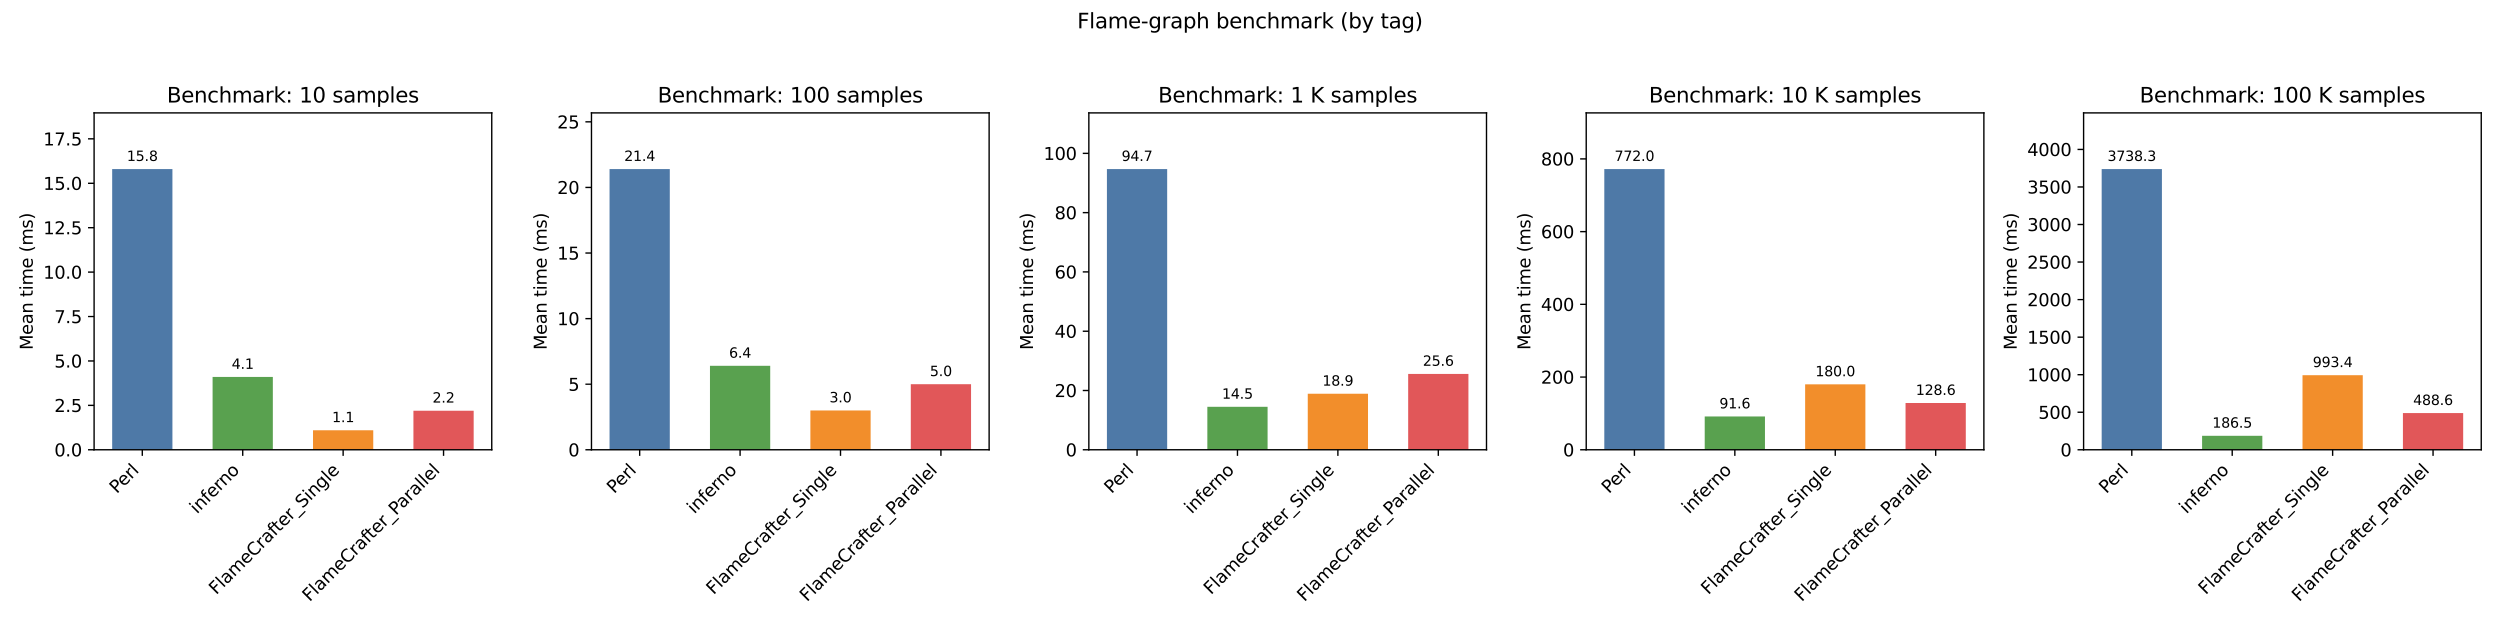 <?xml version="1.0" encoding="utf-8" standalone="no"?>
<!DOCTYPE svg PUBLIC "-//W3C//DTD SVG 1.1//EN"
  "http://www.w3.org/Graphics/SVG/1.1/DTD/svg11.dtd">
<svg xmlns:xlink="http://www.w3.org/1999/xlink" width="1440pt" height="360pt" viewBox="0 0 1440 360" xmlns="http://www.w3.org/2000/svg" version="1.1">
 <defs>
  <style type="text/css">*{stroke-linejoin: round; stroke-linecap: butt}</style>
 </defs>
 <g id="figure_1">
  <g id="patch_1">
   <path d="M 0 360 
L 1440 360 
L 1440 0 
L 0 0 
z
" style="fill: #ffffff"/>
  </g>
  <g id="axes_1">
   <g id="patch_2">
    <path d="M 54.2 259.079 
L 283.248 259.079 
L 283.248 65.04 
L 54.2 65.04 
z
" style="fill: #ffffff"/>
   </g>
   <g id="patch_3">
    <path d="M 64.611 259.079 
L 99.316 259.079 
L 99.316 97.38 
L 64.611 97.38 
z
" clip-path="url(#pbd60d0ffb4)" style="fill: #4e79a7"/>
   </g>
   <g id="patch_4">
    <path d="M 122.452 259.079 
L 157.156 259.079 
L 157.156 217.119 
L 122.452 217.119 
z
" clip-path="url(#pbd60d0ffb4)" style="fill: #59a14f"/>
   </g>
   <g id="patch_5">
    <path d="M 180.292 259.079 
L 214.996 259.079 
L 214.996 247.821 
L 180.292 247.821 
z
" clip-path="url(#pbd60d0ffb4)" style="fill: #f28e2b"/>
   </g>
   <g id="patch_6">
    <path d="M 238.132 259.079 
L 272.837 259.079 
L 272.837 236.564 
L 238.132 236.564 
z
" clip-path="url(#pbd60d0ffb4)" style="fill: #e15759"/>
   </g>
   <g id="matplotlib.axis_1">
    <g id="xtick_1">
     <g id="line2d_1">
      <defs>
       <path id="m880c9df34b" d="M 0 0 
L 0 3.5 
" style="stroke: #000000; stroke-width: 0.8"/>
      </defs>
      <g>
       <use xlink:href="#m880c9df34b" x="81.963" y="259.079" style="stroke: #000000; stroke-width: 0.8"/>
      </g>
     </g>
     <g id="text_1">
      <!-- Perl -->
      <g transform="translate(67.263 284.681) rotate(-45) scale(0.1 -0.1)">
       <defs>
        <path id="DejaVuSans-50" d="M 1259 4147 
L 1259 2394 
L 2053 2394 
Q 2494 2394 2734 2622 
Q 2975 2850 2975 3272 
Q 2975 3691 2734 3919 
Q 2494 4147 2053 4147 
L 1259 4147 
z
M 628 4666 
L 2053 4666 
Q 2838 4666 3239 4311 
Q 3641 3956 3641 3272 
Q 3641 2581 3239 2228 
Q 2838 1875 2053 1875 
L 1259 1875 
L 1259 0 
L 628 0 
L 628 4666 
z
" transform="scale(0.016)"/>
        <path id="DejaVuSans-65" d="M 3597 1894 
L 3597 1613 
L 953 1613 
Q 991 1019 1311 708 
Q 1631 397 2203 397 
Q 2534 397 2845 478 
Q 3156 559 3463 722 
L 3463 178 
Q 3153 47 2828 -22 
Q 2503 -91 2169 -91 
Q 1331 -91 842 396 
Q 353 884 353 1716 
Q 353 2575 817 3079 
Q 1281 3584 2069 3584 
Q 2775 3584 3186 3129 
Q 3597 2675 3597 1894 
z
M 3022 2063 
Q 3016 2534 2758 2815 
Q 2500 3097 2075 3097 
Q 1594 3097 1305 2825 
Q 1016 2553 972 2059 
L 3022 2063 
z
" transform="scale(0.016)"/>
        <path id="DejaVuSans-72" d="M 2631 2963 
Q 2534 3019 2420 3045 
Q 2306 3072 2169 3072 
Q 1681 3072 1420 2755 
Q 1159 2438 1159 1844 
L 1159 0 
L 581 0 
L 581 3500 
L 1159 3500 
L 1159 2956 
Q 1341 3275 1631 3429 
Q 1922 3584 2338 3584 
Q 2397 3584 2469 3576 
Q 2541 3569 2628 3553 
L 2631 2963 
z
" transform="scale(0.016)"/>
        <path id="DejaVuSans-6c" d="M 603 4863 
L 1178 4863 
L 1178 0 
L 603 0 
L 603 4863 
z
" transform="scale(0.016)"/>
       </defs>
       <use xlink:href="#DejaVuSans-50"/>
       <use xlink:href="#DejaVuSans-65" transform="translate(56.678 0)"/>
       <use xlink:href="#DejaVuSans-72" transform="translate(118.201 0)"/>
       <use xlink:href="#DejaVuSans-6c" transform="translate(159.314 0)"/>
      </g>
     </g>
    </g>
    <g id="xtick_2">
     <g id="line2d_2">
      <g>
       <use xlink:href="#m880c9df34b" x="139.804" y="259.079" style="stroke: #000000; stroke-width: 0.8"/>
      </g>
     </g>
     <g id="text_2">
      <!-- inferno -->
      <g transform="translate(113.456 296.329) rotate(-45) scale(0.1 -0.1)">
       <defs>
        <path id="DejaVuSans-69" d="M 603 3500 
L 1178 3500 
L 1178 0 
L 603 0 
L 603 3500 
z
M 603 4863 
L 1178 4863 
L 1178 4134 
L 603 4134 
L 603 4863 
z
" transform="scale(0.016)"/>
        <path id="DejaVuSans-6e" d="M 3513 2113 
L 3513 0 
L 2938 0 
L 2938 2094 
Q 2938 2591 2744 2837 
Q 2550 3084 2163 3084 
Q 1697 3084 1428 2787 
Q 1159 2491 1159 1978 
L 1159 0 
L 581 0 
L 581 3500 
L 1159 3500 
L 1159 2956 
Q 1366 3272 1645 3428 
Q 1925 3584 2291 3584 
Q 2894 3584 3203 3211 
Q 3513 2838 3513 2113 
z
" transform="scale(0.016)"/>
        <path id="DejaVuSans-66" d="M 2375 4863 
L 2375 4384 
L 1825 4384 
Q 1516 4384 1395 4259 
Q 1275 4134 1275 3809 
L 1275 3500 
L 2222 3500 
L 2222 3053 
L 1275 3053 
L 1275 0 
L 697 0 
L 697 3053 
L 147 3053 
L 147 3500 
L 697 3500 
L 697 3744 
Q 697 4328 969 4595 
Q 1241 4863 1831 4863 
L 2375 4863 
z
" transform="scale(0.016)"/>
        <path id="DejaVuSans-6f" d="M 1959 3097 
Q 1497 3097 1228 2736 
Q 959 2375 959 1747 
Q 959 1119 1226 758 
Q 1494 397 1959 397 
Q 2419 397 2687 759 
Q 2956 1122 2956 1747 
Q 2956 2369 2687 2733 
Q 2419 3097 1959 3097 
z
M 1959 3584 
Q 2709 3584 3137 3096 
Q 3566 2609 3566 1747 
Q 3566 888 3137 398 
Q 2709 -91 1959 -91 
Q 1206 -91 779 398 
Q 353 888 353 1747 
Q 353 2609 779 3096 
Q 1206 3584 1959 3584 
z
" transform="scale(0.016)"/>
       </defs>
       <use xlink:href="#DejaVuSans-69"/>
       <use xlink:href="#DejaVuSans-6e" transform="translate(27.783 0)"/>
       <use xlink:href="#DejaVuSans-66" transform="translate(91.162 0)"/>
       <use xlink:href="#DejaVuSans-65" transform="translate(126.367 0)"/>
       <use xlink:href="#DejaVuSans-72" transform="translate(187.891 0)"/>
       <use xlink:href="#DejaVuSans-6e" transform="translate(227.254 0)"/>
       <use xlink:href="#DejaVuSans-6f" transform="translate(290.633 0)"/>
      </g>
     </g>
    </g>
    <g id="xtick_3">
     <g id="line2d_3">
      <g>
       <use xlink:href="#m880c9df34b" x="197.644" y="259.079" style="stroke: #000000; stroke-width: 0.8"/>
      </g>
     </g>
     <g id="text_3">
      <!-- FlameCrafter_Single -->
      <g transform="translate(124.526 342.903) rotate(-45) scale(0.1 -0.1)">
       <defs>
        <path id="DejaVuSans-46" d="M 628 4666 
L 3309 4666 
L 3309 4134 
L 1259 4134 
L 1259 2759 
L 3109 2759 
L 3109 2228 
L 1259 2228 
L 1259 0 
L 628 0 
L 628 4666 
z
" transform="scale(0.016)"/>
        <path id="DejaVuSans-61" d="M 2194 1759 
Q 1497 1759 1228 1600 
Q 959 1441 959 1056 
Q 959 750 1161 570 
Q 1363 391 1709 391 
Q 2188 391 2477 730 
Q 2766 1069 2766 1631 
L 2766 1759 
L 2194 1759 
z
M 3341 1997 
L 3341 0 
L 2766 0 
L 2766 531 
Q 2569 213 2275 61 
Q 1981 -91 1556 -91 
Q 1019 -91 701 211 
Q 384 513 384 1019 
Q 384 1609 779 1909 
Q 1175 2209 1959 2209 
L 2766 2209 
L 2766 2266 
Q 2766 2663 2505 2880 
Q 2244 3097 1772 3097 
Q 1472 3097 1187 3025 
Q 903 2953 641 2809 
L 641 3341 
Q 956 3463 1253 3523 
Q 1550 3584 1831 3584 
Q 2591 3584 2966 3190 
Q 3341 2797 3341 1997 
z
" transform="scale(0.016)"/>
        <path id="DejaVuSans-6d" d="M 3328 2828 
Q 3544 3216 3844 3400 
Q 4144 3584 4550 3584 
Q 5097 3584 5394 3201 
Q 5691 2819 5691 2113 
L 5691 0 
L 5113 0 
L 5113 2094 
Q 5113 2597 4934 2840 
Q 4756 3084 4391 3084 
Q 3944 3084 3684 2787 
Q 3425 2491 3425 1978 
L 3425 0 
L 2847 0 
L 2847 2094 
Q 2847 2600 2669 2842 
Q 2491 3084 2119 3084 
Q 1678 3084 1418 2786 
Q 1159 2488 1159 1978 
L 1159 0 
L 581 0 
L 581 3500 
L 1159 3500 
L 1159 2956 
Q 1356 3278 1631 3431 
Q 1906 3584 2284 3584 
Q 2666 3584 2933 3390 
Q 3200 3197 3328 2828 
z
" transform="scale(0.016)"/>
        <path id="DejaVuSans-43" d="M 4122 4306 
L 4122 3641 
Q 3803 3938 3442 4084 
Q 3081 4231 2675 4231 
Q 1875 4231 1450 3742 
Q 1025 3253 1025 2328 
Q 1025 1406 1450 917 
Q 1875 428 2675 428 
Q 3081 428 3442 575 
Q 3803 722 4122 1019 
L 4122 359 
Q 3791 134 3420 21 
Q 3050 -91 2638 -91 
Q 1578 -91 968 557 
Q 359 1206 359 2328 
Q 359 3453 968 4101 
Q 1578 4750 2638 4750 
Q 3056 4750 3426 4639 
Q 3797 4528 4122 4306 
z
" transform="scale(0.016)"/>
        <path id="DejaVuSans-74" d="M 1172 4494 
L 1172 3500 
L 2356 3500 
L 2356 3053 
L 1172 3053 
L 1172 1153 
Q 1172 725 1289 603 
Q 1406 481 1766 481 
L 2356 481 
L 2356 0 
L 1766 0 
Q 1100 0 847 248 
Q 594 497 594 1153 
L 594 3053 
L 172 3053 
L 172 3500 
L 594 3500 
L 594 4494 
L 1172 4494 
z
" transform="scale(0.016)"/>
        <path id="DejaVuSans-5f" d="M 3263 -1063 
L 3263 -1509 
L -63 -1509 
L -63 -1063 
L 3263 -1063 
z
" transform="scale(0.016)"/>
        <path id="DejaVuSans-53" d="M 3425 4513 
L 3425 3897 
Q 3066 4069 2747 4153 
Q 2428 4238 2131 4238 
Q 1616 4238 1336 4038 
Q 1056 3838 1056 3469 
Q 1056 3159 1242 3001 
Q 1428 2844 1947 2747 
L 2328 2669 
Q 3034 2534 3370 2195 
Q 3706 1856 3706 1288 
Q 3706 609 3251 259 
Q 2797 -91 1919 -91 
Q 1588 -91 1214 -16 
Q 841 59 441 206 
L 441 856 
Q 825 641 1194 531 
Q 1563 422 1919 422 
Q 2459 422 2753 634 
Q 3047 847 3047 1241 
Q 3047 1584 2836 1778 
Q 2625 1972 2144 2069 
L 1759 2144 
Q 1053 2284 737 2584 
Q 422 2884 422 3419 
Q 422 4038 858 4394 
Q 1294 4750 2059 4750 
Q 2388 4750 2728 4690 
Q 3069 4631 3425 4513 
z
" transform="scale(0.016)"/>
        <path id="DejaVuSans-67" d="M 2906 1791 
Q 2906 2416 2648 2759 
Q 2391 3103 1925 3103 
Q 1463 3103 1205 2759 
Q 947 2416 947 1791 
Q 947 1169 1205 825 
Q 1463 481 1925 481 
Q 2391 481 2648 825 
Q 2906 1169 2906 1791 
z
M 3481 434 
Q 3481 -459 3084 -895 
Q 2688 -1331 1869 -1331 
Q 1566 -1331 1297 -1286 
Q 1028 -1241 775 -1147 
L 775 -588 
Q 1028 -725 1275 -790 
Q 1522 -856 1778 -856 
Q 2344 -856 2625 -561 
Q 2906 -266 2906 331 
L 2906 616 
Q 2728 306 2450 153 
Q 2172 0 1784 0 
Q 1141 0 747 490 
Q 353 981 353 1791 
Q 353 2603 747 3093 
Q 1141 3584 1784 3584 
Q 2172 3584 2450 3431 
Q 2728 3278 2906 2969 
L 2906 3500 
L 3481 3500 
L 3481 434 
z
" transform="scale(0.016)"/>
       </defs>
       <use xlink:href="#DejaVuSans-46"/>
       <use xlink:href="#DejaVuSans-6c" transform="translate(57.52 0)"/>
       <use xlink:href="#DejaVuSans-61" transform="translate(85.303 0)"/>
       <use xlink:href="#DejaVuSans-6d" transform="translate(146.582 0)"/>
       <use xlink:href="#DejaVuSans-65" transform="translate(243.994 0)"/>
       <use xlink:href="#DejaVuSans-43" transform="translate(305.518 0)"/>
       <use xlink:href="#DejaVuSans-72" transform="translate(375.342 0)"/>
       <use xlink:href="#DejaVuSans-61" transform="translate(416.455 0)"/>
       <use xlink:href="#DejaVuSans-66" transform="translate(477.734 0)"/>
       <use xlink:href="#DejaVuSans-74" transform="translate(511.189 0)"/>
       <use xlink:href="#DejaVuSans-65" transform="translate(550.398 0)"/>
       <use xlink:href="#DejaVuSans-72" transform="translate(611.922 0)"/>
       <use xlink:href="#DejaVuSans-5f" transform="translate(653.035 0)"/>
       <use xlink:href="#DejaVuSans-53" transform="translate(703.035 0)"/>
       <use xlink:href="#DejaVuSans-69" transform="translate(766.512 0)"/>
       <use xlink:href="#DejaVuSans-6e" transform="translate(794.295 0)"/>
       <use xlink:href="#DejaVuSans-67" transform="translate(857.674 0)"/>
       <use xlink:href="#DejaVuSans-6c" transform="translate(921.15 0)"/>
       <use xlink:href="#DejaVuSans-65" transform="translate(948.934 0)"/>
      </g>
     </g>
    </g>
    <g id="xtick_4">
     <g id="line2d_4">
      <g>
       <use xlink:href="#m880c9df34b" x="255.485" y="259.079" style="stroke: #000000; stroke-width: 0.8"/>
      </g>
     </g>
     <g id="text_4">
      <!-- FlameCrafter_Parallel -->
      <g transform="translate(178.343 346.926) rotate(-45) scale(0.1 -0.1)">
       <use xlink:href="#DejaVuSans-46"/>
       <use xlink:href="#DejaVuSans-6c" transform="translate(57.52 0)"/>
       <use xlink:href="#DejaVuSans-61" transform="translate(85.303 0)"/>
       <use xlink:href="#DejaVuSans-6d" transform="translate(146.582 0)"/>
       <use xlink:href="#DejaVuSans-65" transform="translate(243.994 0)"/>
       <use xlink:href="#DejaVuSans-43" transform="translate(305.518 0)"/>
       <use xlink:href="#DejaVuSans-72" transform="translate(375.342 0)"/>
       <use xlink:href="#DejaVuSans-61" transform="translate(416.455 0)"/>
       <use xlink:href="#DejaVuSans-66" transform="translate(477.734 0)"/>
       <use xlink:href="#DejaVuSans-74" transform="translate(511.189 0)"/>
       <use xlink:href="#DejaVuSans-65" transform="translate(550.398 0)"/>
       <use xlink:href="#DejaVuSans-72" transform="translate(611.922 0)"/>
       <use xlink:href="#DejaVuSans-5f" transform="translate(653.035 0)"/>
       <use xlink:href="#DejaVuSans-50" transform="translate(703.035 0)"/>
       <use xlink:href="#DejaVuSans-61" transform="translate(758.838 0)"/>
       <use xlink:href="#DejaVuSans-72" transform="translate(820.117 0)"/>
       <use xlink:href="#DejaVuSans-61" transform="translate(861.23 0)"/>
       <use xlink:href="#DejaVuSans-6c" transform="translate(922.51 0)"/>
       <use xlink:href="#DejaVuSans-6c" transform="translate(950.293 0)"/>
       <use xlink:href="#DejaVuSans-65" transform="translate(978.076 0)"/>
       <use xlink:href="#DejaVuSans-6c" transform="translate(1039.6 0)"/>
      </g>
     </g>
    </g>
   </g>
   <g id="matplotlib.axis_2">
    <g id="ytick_1">
     <g id="line2d_5">
      <defs>
       <path id="m0dc02558ee" d="M 0 0 
L -3.5 0 
" style="stroke: #000000; stroke-width: 0.8"/>
      </defs>
      <g>
       <use xlink:href="#m0dc02558ee" x="54.2" y="259.079" style="stroke: #000000; stroke-width: 0.8"/>
      </g>
     </g>
     <g id="text_5">
      <!-- 0.0 -->
      <g transform="translate(31.297 262.878) scale(0.1 -0.1)">
       <defs>
        <path id="DejaVuSans-30" d="M 2034 4250 
Q 1547 4250 1301 3770 
Q 1056 3291 1056 2328 
Q 1056 1369 1301 889 
Q 1547 409 2034 409 
Q 2525 409 2770 889 
Q 3016 1369 3016 2328 
Q 3016 3291 2770 3770 
Q 2525 4250 2034 4250 
z
M 2034 4750 
Q 2819 4750 3233 4129 
Q 3647 3509 3647 2328 
Q 3647 1150 3233 529 
Q 2819 -91 2034 -91 
Q 1250 -91 836 529 
Q 422 1150 422 2328 
Q 422 3509 836 4129 
Q 1250 4750 2034 4750 
z
" transform="scale(0.016)"/>
        <path id="DejaVuSans-2e" d="M 684 794 
L 1344 794 
L 1344 0 
L 684 0 
L 684 794 
z
" transform="scale(0.016)"/>
       </defs>
       <use xlink:href="#DejaVuSans-30"/>
       <use xlink:href="#DejaVuSans-2e" transform="translate(63.623 0)"/>
       <use xlink:href="#DejaVuSans-30" transform="translate(95.41 0)"/>
      </g>
     </g>
    </g>
    <g id="ytick_2">
     <g id="line2d_6">
      <g>
       <use xlink:href="#m0dc02558ee" x="54.2" y="233.493" style="stroke: #000000; stroke-width: 0.8"/>
      </g>
     </g>
     <g id="text_6">
      <!-- 2.5 -->
      <g transform="translate(31.297 237.293) scale(0.1 -0.1)">
       <defs>
        <path id="DejaVuSans-32" d="M 1228 531 
L 3431 531 
L 3431 0 
L 469 0 
L 469 531 
Q 828 903 1448 1529 
Q 2069 2156 2228 2338 
Q 2531 2678 2651 2914 
Q 2772 3150 2772 3378 
Q 2772 3750 2511 3984 
Q 2250 4219 1831 4219 
Q 1534 4219 1204 4116 
Q 875 4013 500 3803 
L 500 4441 
Q 881 4594 1212 4672 
Q 1544 4750 1819 4750 
Q 2544 4750 2975 4387 
Q 3406 4025 3406 3419 
Q 3406 3131 3298 2873 
Q 3191 2616 2906 2266 
Q 2828 2175 2409 1742 
Q 1991 1309 1228 531 
z
" transform="scale(0.016)"/>
        <path id="DejaVuSans-35" d="M 691 4666 
L 3169 4666 
L 3169 4134 
L 1269 4134 
L 1269 2991 
Q 1406 3038 1543 3061 
Q 1681 3084 1819 3084 
Q 2600 3084 3056 2656 
Q 3513 2228 3513 1497 
Q 3513 744 3044 326 
Q 2575 -91 1722 -91 
Q 1428 -91 1123 -41 
Q 819 9 494 109 
L 494 744 
Q 775 591 1075 516 
Q 1375 441 1709 441 
Q 2250 441 2565 725 
Q 2881 1009 2881 1497 
Q 2881 1984 2565 2268 
Q 2250 2553 1709 2553 
Q 1456 2553 1204 2497 
Q 953 2441 691 2322 
L 691 4666 
z
" transform="scale(0.016)"/>
       </defs>
       <use xlink:href="#DejaVuSans-32"/>
       <use xlink:href="#DejaVuSans-2e" transform="translate(63.623 0)"/>
       <use xlink:href="#DejaVuSans-35" transform="translate(95.41 0)"/>
      </g>
     </g>
    </g>
    <g id="ytick_3">
     <g id="line2d_7">
      <g>
       <use xlink:href="#m0dc02558ee" x="54.2" y="207.908" style="stroke: #000000; stroke-width: 0.8"/>
      </g>
     </g>
     <g id="text_7">
      <!-- 5.0 -->
      <g transform="translate(31.297 211.707) scale(0.1 -0.1)">
       <use xlink:href="#DejaVuSans-35"/>
       <use xlink:href="#DejaVuSans-2e" transform="translate(63.623 0)"/>
       <use xlink:href="#DejaVuSans-30" transform="translate(95.41 0)"/>
      </g>
     </g>
    </g>
    <g id="ytick_4">
     <g id="line2d_8">
      <g>
       <use xlink:href="#m0dc02558ee" x="54.2" y="182.323" style="stroke: #000000; stroke-width: 0.8"/>
      </g>
     </g>
     <g id="text_8">
      <!-- 7.5 -->
      <g transform="translate(31.297 186.122) scale(0.1 -0.1)">
       <defs>
        <path id="DejaVuSans-37" d="M 525 4666 
L 3525 4666 
L 3525 4397 
L 1831 0 
L 1172 0 
L 2766 4134 
L 525 4134 
L 525 4666 
z
" transform="scale(0.016)"/>
       </defs>
       <use xlink:href="#DejaVuSans-37"/>
       <use xlink:href="#DejaVuSans-2e" transform="translate(63.623 0)"/>
       <use xlink:href="#DejaVuSans-35" transform="translate(95.41 0)"/>
      </g>
     </g>
    </g>
    <g id="ytick_5">
     <g id="line2d_9">
      <g>
       <use xlink:href="#m0dc02558ee" x="54.2" y="156.738" style="stroke: #000000; stroke-width: 0.8"/>
      </g>
     </g>
     <g id="text_9">
      <!-- 10.0 -->
      <g transform="translate(24.934 160.537) scale(0.1 -0.1)">
       <defs>
        <path id="DejaVuSans-31" d="M 794 531 
L 1825 531 
L 1825 4091 
L 703 3866 
L 703 4441 
L 1819 4666 
L 2450 4666 
L 2450 531 
L 3481 531 
L 3481 0 
L 794 0 
L 794 531 
z
" transform="scale(0.016)"/>
       </defs>
       <use xlink:href="#DejaVuSans-31"/>
       <use xlink:href="#DejaVuSans-30" transform="translate(63.623 0)"/>
       <use xlink:href="#DejaVuSans-2e" transform="translate(127.246 0)"/>
       <use xlink:href="#DejaVuSans-30" transform="translate(159.033 0)"/>
      </g>
     </g>
    </g>
    <g id="ytick_6">
     <g id="line2d_10">
      <g>
       <use xlink:href="#m0dc02558ee" x="54.2" y="131.152" style="stroke: #000000; stroke-width: 0.8"/>
      </g>
     </g>
     <g id="text_10">
      <!-- 12.5 -->
      <g transform="translate(24.934 134.952) scale(0.1 -0.1)">
       <use xlink:href="#DejaVuSans-31"/>
       <use xlink:href="#DejaVuSans-32" transform="translate(63.623 0)"/>
       <use xlink:href="#DejaVuSans-2e" transform="translate(127.246 0)"/>
       <use xlink:href="#DejaVuSans-35" transform="translate(159.033 0)"/>
      </g>
     </g>
    </g>
    <g id="ytick_7">
     <g id="line2d_11">
      <g>
       <use xlink:href="#m0dc02558ee" x="54.2" y="105.567" style="stroke: #000000; stroke-width: 0.8"/>
      </g>
     </g>
     <g id="text_11">
      <!-- 15.0 -->
      <g transform="translate(24.934 109.366) scale(0.1 -0.1)">
       <use xlink:href="#DejaVuSans-31"/>
       <use xlink:href="#DejaVuSans-35" transform="translate(63.623 0)"/>
       <use xlink:href="#DejaVuSans-2e" transform="translate(127.246 0)"/>
       <use xlink:href="#DejaVuSans-30" transform="translate(159.033 0)"/>
      </g>
     </g>
    </g>
    <g id="ytick_8">
     <g id="line2d_12">
      <g>
       <use xlink:href="#m0dc02558ee" x="54.2" y="79.982" style="stroke: #000000; stroke-width: 0.8"/>
      </g>
     </g>
     <g id="text_12">
      <!-- 17.5 -->
      <g transform="translate(24.934 83.781) scale(0.1 -0.1)">
       <use xlink:href="#DejaVuSans-31"/>
       <use xlink:href="#DejaVuSans-37" transform="translate(63.623 0)"/>
       <use xlink:href="#DejaVuSans-2e" transform="translate(127.246 0)"/>
       <use xlink:href="#DejaVuSans-35" transform="translate(159.033 0)"/>
      </g>
     </g>
    </g>
    <g id="text_13">
     <!-- Mean time (ms) -->
     <g transform="translate(18.855 201.534) rotate(-90) scale(0.1 -0.1)">
      <defs>
       <path id="DejaVuSans-4d" d="M 628 4666 
L 1569 4666 
L 2759 1491 
L 3956 4666 
L 4897 4666 
L 4897 0 
L 4281 0 
L 4281 4097 
L 3078 897 
L 2444 897 
L 1241 4097 
L 1241 0 
L 628 0 
L 628 4666 
z
" transform="scale(0.016)"/>
       <path id="DejaVuSans-20" transform="scale(0.016)"/>
       <path id="DejaVuSans-28" d="M 1984 4856 
Q 1566 4138 1362 3434 
Q 1159 2731 1159 2009 
Q 1159 1288 1364 580 
Q 1569 -128 1984 -844 
L 1484 -844 
Q 1016 -109 783 600 
Q 550 1309 550 2009 
Q 550 2706 781 3412 
Q 1013 4119 1484 4856 
L 1984 4856 
z
" transform="scale(0.016)"/>
       <path id="DejaVuSans-73" d="M 2834 3397 
L 2834 2853 
Q 2591 2978 2328 3040 
Q 2066 3103 1784 3103 
Q 1356 3103 1142 2972 
Q 928 2841 928 2578 
Q 928 2378 1081 2264 
Q 1234 2150 1697 2047 
L 1894 2003 
Q 2506 1872 2764 1633 
Q 3022 1394 3022 966 
Q 3022 478 2636 193 
Q 2250 -91 1575 -91 
Q 1294 -91 989 -36 
Q 684 19 347 128 
L 347 722 
Q 666 556 975 473 
Q 1284 391 1588 391 
Q 1994 391 2212 530 
Q 2431 669 2431 922 
Q 2431 1156 2273 1281 
Q 2116 1406 1581 1522 
L 1381 1569 
Q 847 1681 609 1914 
Q 372 2147 372 2553 
Q 372 3047 722 3315 
Q 1072 3584 1716 3584 
Q 2034 3584 2315 3537 
Q 2597 3491 2834 3397 
z
" transform="scale(0.016)"/>
       <path id="DejaVuSans-29" d="M 513 4856 
L 1013 4856 
Q 1481 4119 1714 3412 
Q 1947 2706 1947 2009 
Q 1947 1309 1714 600 
Q 1481 -109 1013 -844 
L 513 -844 
Q 928 -128 1133 580 
Q 1338 1288 1338 2009 
Q 1338 2731 1133 3434 
Q 928 4138 513 4856 
z
" transform="scale(0.016)"/>
      </defs>
      <use xlink:href="#DejaVuSans-4d"/>
      <use xlink:href="#DejaVuSans-65" transform="translate(86.279 0)"/>
      <use xlink:href="#DejaVuSans-61" transform="translate(147.803 0)"/>
      <use xlink:href="#DejaVuSans-6e" transform="translate(209.082 0)"/>
      <use xlink:href="#DejaVuSans-20" transform="translate(272.461 0)"/>
      <use xlink:href="#DejaVuSans-74" transform="translate(304.248 0)"/>
      <use xlink:href="#DejaVuSans-69" transform="translate(343.457 0)"/>
      <use xlink:href="#DejaVuSans-6d" transform="translate(371.24 0)"/>
      <use xlink:href="#DejaVuSans-65" transform="translate(468.652 0)"/>
      <use xlink:href="#DejaVuSans-20" transform="translate(530.176 0)"/>
      <use xlink:href="#DejaVuSans-28" transform="translate(561.963 0)"/>
      <use xlink:href="#DejaVuSans-6d" transform="translate(600.977 0)"/>
      <use xlink:href="#DejaVuSans-73" transform="translate(698.389 0)"/>
      <use xlink:href="#DejaVuSans-29" transform="translate(750.488 0)"/>
     </g>
    </g>
   </g>
   <g id="patch_7">
    <path d="M 54.2 259.079 
L 54.2 65.04 
" style="fill: none; stroke: #000000; stroke-width: 0.8; stroke-linejoin: miter; stroke-linecap: square"/>
   </g>
   <g id="patch_8">
    <path d="M 283.248 259.079 
L 283.248 65.04 
" style="fill: none; stroke: #000000; stroke-width: 0.8; stroke-linejoin: miter; stroke-linecap: square"/>
   </g>
   <g id="patch_9">
    <path d="M 54.2 259.079 
L 283.248 259.079 
" style="fill: none; stroke: #000000; stroke-width: 0.8; stroke-linejoin: miter; stroke-linecap: square"/>
   </g>
   <g id="patch_10">
    <path d="M 54.2 65.04 
L 283.248 65.04 
" style="fill: none; stroke: #000000; stroke-width: 0.8; stroke-linejoin: miter; stroke-linecap: square"/>
   </g>
   <g id="text_14">
    <!-- 15.8 -->
    <g transform="translate(73.057 92.716) scale(0.08 -0.08)">
     <defs>
      <path id="DejaVuSans-38" d="M 2034 2216 
Q 1584 2216 1326 1975 
Q 1069 1734 1069 1313 
Q 1069 891 1326 650 
Q 1584 409 2034 409 
Q 2484 409 2743 651 
Q 3003 894 3003 1313 
Q 3003 1734 2745 1975 
Q 2488 2216 2034 2216 
z
M 1403 2484 
Q 997 2584 770 2862 
Q 544 3141 544 3541 
Q 544 4100 942 4425 
Q 1341 4750 2034 4750 
Q 2731 4750 3128 4425 
Q 3525 4100 3525 3541 
Q 3525 3141 3298 2862 
Q 3072 2584 2669 2484 
Q 3125 2378 3379 2068 
Q 3634 1759 3634 1313 
Q 3634 634 3220 271 
Q 2806 -91 2034 -91 
Q 1263 -91 848 271 
Q 434 634 434 1313 
Q 434 1759 690 2068 
Q 947 2378 1403 2484 
z
M 1172 3481 
Q 1172 3119 1398 2916 
Q 1625 2713 2034 2713 
Q 2441 2713 2670 2916 
Q 2900 3119 2900 3481 
Q 2900 3844 2670 4047 
Q 2441 4250 2034 4250 
Q 1625 4250 1398 4047 
Q 1172 3844 1172 3481 
z
" transform="scale(0.016)"/>
     </defs>
     <use xlink:href="#DejaVuSans-31"/>
     <use xlink:href="#DejaVuSans-35" transform="translate(63.623 0)"/>
     <use xlink:href="#DejaVuSans-2e" transform="translate(127.246 0)"/>
     <use xlink:href="#DejaVuSans-38" transform="translate(159.033 0)"/>
    </g>
   </g>
   <g id="text_15">
    <!-- 4.1 -->
    <g transform="translate(133.443 212.455) scale(0.08 -0.08)">
     <defs>
      <path id="DejaVuSans-34" d="M 2419 4116 
L 825 1625 
L 2419 1625 
L 2419 4116 
z
M 2253 4666 
L 3047 4666 
L 3047 1625 
L 3713 1625 
L 3713 1100 
L 3047 1100 
L 3047 0 
L 2419 0 
L 2419 1100 
L 313 1100 
L 313 1709 
L 2253 4666 
z
" transform="scale(0.016)"/>
     </defs>
     <use xlink:href="#DejaVuSans-34"/>
     <use xlink:href="#DejaVuSans-2e" transform="translate(63.623 0)"/>
     <use xlink:href="#DejaVuSans-31" transform="translate(95.41 0)"/>
    </g>
   </g>
   <g id="text_16">
    <!-- 1.1 -->
    <g transform="translate(191.283 243.157) scale(0.08 -0.08)">
     <use xlink:href="#DejaVuSans-31"/>
     <use xlink:href="#DejaVuSans-2e" transform="translate(63.623 0)"/>
     <use xlink:href="#DejaVuSans-31" transform="translate(95.41 0)"/>
    </g>
   </g>
   <g id="text_17">
    <!-- 2.2 -->
    <g transform="translate(249.123 231.9) scale(0.08 -0.08)">
     <use xlink:href="#DejaVuSans-32"/>
     <use xlink:href="#DejaVuSans-2e" transform="translate(63.623 0)"/>
     <use xlink:href="#DejaVuSans-32" transform="translate(95.41 0)"/>
    </g>
   </g>
   <g id="text_18">
    <!-- Benchmark: 10 samples -->
    <g transform="translate(96.139 59.04) scale(0.12 -0.12)">
     <defs>
      <path id="DejaVuSans-42" d="M 1259 2228 
L 1259 519 
L 2272 519 
Q 2781 519 3026 730 
Q 3272 941 3272 1375 
Q 3272 1813 3026 2020 
Q 2781 2228 2272 2228 
L 1259 2228 
z
M 1259 4147 
L 1259 2741 
L 2194 2741 
Q 2656 2741 2882 2914 
Q 3109 3088 3109 3444 
Q 3109 3797 2882 3972 
Q 2656 4147 2194 4147 
L 1259 4147 
z
M 628 4666 
L 2241 4666 
Q 2963 4666 3353 4366 
Q 3744 4066 3744 3513 
Q 3744 3084 3544 2831 
Q 3344 2578 2956 2516 
Q 3422 2416 3680 2098 
Q 3938 1781 3938 1306 
Q 3938 681 3513 340 
Q 3088 0 2303 0 
L 628 0 
L 628 4666 
z
" transform="scale(0.016)"/>
      <path id="DejaVuSans-63" d="M 3122 3366 
L 3122 2828 
Q 2878 2963 2633 3030 
Q 2388 3097 2138 3097 
Q 1578 3097 1268 2742 
Q 959 2388 959 1747 
Q 959 1106 1268 751 
Q 1578 397 2138 397 
Q 2388 397 2633 464 
Q 2878 531 3122 666 
L 3122 134 
Q 2881 22 2623 -34 
Q 2366 -91 2075 -91 
Q 1284 -91 818 406 
Q 353 903 353 1747 
Q 353 2603 823 3093 
Q 1294 3584 2113 3584 
Q 2378 3584 2631 3529 
Q 2884 3475 3122 3366 
z
" transform="scale(0.016)"/>
      <path id="DejaVuSans-68" d="M 3513 2113 
L 3513 0 
L 2938 0 
L 2938 2094 
Q 2938 2591 2744 2837 
Q 2550 3084 2163 3084 
Q 1697 3084 1428 2787 
Q 1159 2491 1159 1978 
L 1159 0 
L 581 0 
L 581 4863 
L 1159 4863 
L 1159 2956 
Q 1366 3272 1645 3428 
Q 1925 3584 2291 3584 
Q 2894 3584 3203 3211 
Q 3513 2838 3513 2113 
z
" transform="scale(0.016)"/>
      <path id="DejaVuSans-6b" d="M 581 4863 
L 1159 4863 
L 1159 1991 
L 2875 3500 
L 3609 3500 
L 1753 1863 
L 3688 0 
L 2938 0 
L 1159 1709 
L 1159 0 
L 581 0 
L 581 4863 
z
" transform="scale(0.016)"/>
      <path id="DejaVuSans-3a" d="M 750 794 
L 1409 794 
L 1409 0 
L 750 0 
L 750 794 
z
M 750 3309 
L 1409 3309 
L 1409 2516 
L 750 2516 
L 750 3309 
z
" transform="scale(0.016)"/>
      <path id="DejaVuSans-70" d="M 1159 525 
L 1159 -1331 
L 581 -1331 
L 581 3500 
L 1159 3500 
L 1159 2969 
Q 1341 3281 1617 3432 
Q 1894 3584 2278 3584 
Q 2916 3584 3314 3078 
Q 3713 2572 3713 1747 
Q 3713 922 3314 415 
Q 2916 -91 2278 -91 
Q 1894 -91 1617 61 
Q 1341 213 1159 525 
z
M 3116 1747 
Q 3116 2381 2855 2742 
Q 2594 3103 2138 3103 
Q 1681 3103 1420 2742 
Q 1159 2381 1159 1747 
Q 1159 1113 1420 752 
Q 1681 391 2138 391 
Q 2594 391 2855 752 
Q 3116 1113 3116 1747 
z
" transform="scale(0.016)"/>
     </defs>
     <use xlink:href="#DejaVuSans-42"/>
     <use xlink:href="#DejaVuSans-65" transform="translate(68.604 0)"/>
     <use xlink:href="#DejaVuSans-6e" transform="translate(130.127 0)"/>
     <use xlink:href="#DejaVuSans-63" transform="translate(193.506 0)"/>
     <use xlink:href="#DejaVuSans-68" transform="translate(248.486 0)"/>
     <use xlink:href="#DejaVuSans-6d" transform="translate(311.865 0)"/>
     <use xlink:href="#DejaVuSans-61" transform="translate(409.277 0)"/>
     <use xlink:href="#DejaVuSans-72" transform="translate(470.557 0)"/>
     <use xlink:href="#DejaVuSans-6b" transform="translate(511.67 0)"/>
     <use xlink:href="#DejaVuSans-3a" transform="translate(569.58 0)"/>
     <use xlink:href="#DejaVuSans-20" transform="translate(603.271 0)"/>
     <use xlink:href="#DejaVuSans-31" transform="translate(635.059 0)"/>
     <use xlink:href="#DejaVuSans-30" transform="translate(698.682 0)"/>
     <use xlink:href="#DejaVuSans-20" transform="translate(762.305 0)"/>
     <use xlink:href="#DejaVuSans-73" transform="translate(794.092 0)"/>
     <use xlink:href="#DejaVuSans-61" transform="translate(846.191 0)"/>
     <use xlink:href="#DejaVuSans-6d" transform="translate(907.471 0)"/>
     <use xlink:href="#DejaVuSans-70" transform="translate(1004.883 0)"/>
     <use xlink:href="#DejaVuSans-6c" transform="translate(1068.359 0)"/>
     <use xlink:href="#DejaVuSans-65" transform="translate(1096.143 0)"/>
     <use xlink:href="#DejaVuSans-73" transform="translate(1157.666 0)"/>
    </g>
   </g>
  </g>
  <g id="axes_2">
   <g id="patch_11">
    <path d="M 340.688 259.079 
L 569.736 259.079 
L 569.736 65.04 
L 340.688 65.04 
z
" style="fill: #ffffff"/>
   </g>
   <g id="patch_12">
    <path d="M 351.099 259.079 
L 385.804 259.079 
L 385.804 97.38 
L 351.099 97.38 
z
" clip-path="url(#p2efc51f10d)" style="fill: #4e79a7"/>
   </g>
   <g id="patch_13">
    <path d="M 408.94 259.079 
L 443.644 259.079 
L 443.644 210.72 
L 408.94 210.72 
z
" clip-path="url(#p2efc51f10d)" style="fill: #59a14f"/>
   </g>
   <g id="patch_14">
    <path d="M 466.78 259.079 
L 501.484 259.079 
L 501.484 236.411 
L 466.78 236.411 
z
" clip-path="url(#p2efc51f10d)" style="fill: #f28e2b"/>
   </g>
   <g id="patch_15">
    <path d="M 524.62 259.079 
L 559.325 259.079 
L 559.325 221.299 
L 524.62 221.299 
z
" clip-path="url(#p2efc51f10d)" style="fill: #e15759"/>
   </g>
   <g id="matplotlib.axis_3">
    <g id="xtick_5">
     <g id="line2d_13">
      <g>
       <use xlink:href="#m880c9df34b" x="368.451" y="259.079" style="stroke: #000000; stroke-width: 0.8"/>
      </g>
     </g>
     <g id="text_19">
      <!-- Perl -->
      <g transform="translate(353.751 284.681) rotate(-45) scale(0.1 -0.1)">
       <use xlink:href="#DejaVuSans-50"/>
       <use xlink:href="#DejaVuSans-65" transform="translate(56.678 0)"/>
       <use xlink:href="#DejaVuSans-72" transform="translate(118.201 0)"/>
       <use xlink:href="#DejaVuSans-6c" transform="translate(159.314 0)"/>
      </g>
     </g>
    </g>
    <g id="xtick_6">
     <g id="line2d_14">
      <g>
       <use xlink:href="#m880c9df34b" x="426.292" y="259.079" style="stroke: #000000; stroke-width: 0.8"/>
      </g>
     </g>
     <g id="text_20">
      <!-- inferno -->
      <g transform="translate(399.944 296.329) rotate(-45) scale(0.1 -0.1)">
       <use xlink:href="#DejaVuSans-69"/>
       <use xlink:href="#DejaVuSans-6e" transform="translate(27.783 0)"/>
       <use xlink:href="#DejaVuSans-66" transform="translate(91.162 0)"/>
       <use xlink:href="#DejaVuSans-65" transform="translate(126.367 0)"/>
       <use xlink:href="#DejaVuSans-72" transform="translate(187.891 0)"/>
       <use xlink:href="#DejaVuSans-6e" transform="translate(227.254 0)"/>
       <use xlink:href="#DejaVuSans-6f" transform="translate(290.633 0)"/>
      </g>
     </g>
    </g>
    <g id="xtick_7">
     <g id="line2d_15">
      <g>
       <use xlink:href="#m880c9df34b" x="484.132" y="259.079" style="stroke: #000000; stroke-width: 0.8"/>
      </g>
     </g>
     <g id="text_21">
      <!-- FlameCrafter_Single -->
      <g transform="translate(411.014 342.903) rotate(-45) scale(0.1 -0.1)">
       <use xlink:href="#DejaVuSans-46"/>
       <use xlink:href="#DejaVuSans-6c" transform="translate(57.52 0)"/>
       <use xlink:href="#DejaVuSans-61" transform="translate(85.303 0)"/>
       <use xlink:href="#DejaVuSans-6d" transform="translate(146.582 0)"/>
       <use xlink:href="#DejaVuSans-65" transform="translate(243.994 0)"/>
       <use xlink:href="#DejaVuSans-43" transform="translate(305.518 0)"/>
       <use xlink:href="#DejaVuSans-72" transform="translate(375.342 0)"/>
       <use xlink:href="#DejaVuSans-61" transform="translate(416.455 0)"/>
       <use xlink:href="#DejaVuSans-66" transform="translate(477.734 0)"/>
       <use xlink:href="#DejaVuSans-74" transform="translate(511.189 0)"/>
       <use xlink:href="#DejaVuSans-65" transform="translate(550.398 0)"/>
       <use xlink:href="#DejaVuSans-72" transform="translate(611.922 0)"/>
       <use xlink:href="#DejaVuSans-5f" transform="translate(653.035 0)"/>
       <use xlink:href="#DejaVuSans-53" transform="translate(703.035 0)"/>
       <use xlink:href="#DejaVuSans-69" transform="translate(766.512 0)"/>
       <use xlink:href="#DejaVuSans-6e" transform="translate(794.295 0)"/>
       <use xlink:href="#DejaVuSans-67" transform="translate(857.674 0)"/>
       <use xlink:href="#DejaVuSans-6c" transform="translate(921.15 0)"/>
       <use xlink:href="#DejaVuSans-65" transform="translate(948.934 0)"/>
      </g>
     </g>
    </g>
    <g id="xtick_8">
     <g id="line2d_16">
      <g>
       <use xlink:href="#m880c9df34b" x="541.973" y="259.079" style="stroke: #000000; stroke-width: 0.8"/>
      </g>
     </g>
     <g id="text_22">
      <!-- FlameCrafter_Parallel -->
      <g transform="translate(464.831 346.926) rotate(-45) scale(0.1 -0.1)">
       <use xlink:href="#DejaVuSans-46"/>
       <use xlink:href="#DejaVuSans-6c" transform="translate(57.52 0)"/>
       <use xlink:href="#DejaVuSans-61" transform="translate(85.303 0)"/>
       <use xlink:href="#DejaVuSans-6d" transform="translate(146.582 0)"/>
       <use xlink:href="#DejaVuSans-65" transform="translate(243.994 0)"/>
       <use xlink:href="#DejaVuSans-43" transform="translate(305.518 0)"/>
       <use xlink:href="#DejaVuSans-72" transform="translate(375.342 0)"/>
       <use xlink:href="#DejaVuSans-61" transform="translate(416.455 0)"/>
       <use xlink:href="#DejaVuSans-66" transform="translate(477.734 0)"/>
       <use xlink:href="#DejaVuSans-74" transform="translate(511.189 0)"/>
       <use xlink:href="#DejaVuSans-65" transform="translate(550.398 0)"/>
       <use xlink:href="#DejaVuSans-72" transform="translate(611.922 0)"/>
       <use xlink:href="#DejaVuSans-5f" transform="translate(653.035 0)"/>
       <use xlink:href="#DejaVuSans-50" transform="translate(703.035 0)"/>
       <use xlink:href="#DejaVuSans-61" transform="translate(758.838 0)"/>
       <use xlink:href="#DejaVuSans-72" transform="translate(820.117 0)"/>
       <use xlink:href="#DejaVuSans-61" transform="translate(861.23 0)"/>
       <use xlink:href="#DejaVuSans-6c" transform="translate(922.51 0)"/>
       <use xlink:href="#DejaVuSans-6c" transform="translate(950.293 0)"/>
       <use xlink:href="#DejaVuSans-65" transform="translate(978.076 0)"/>
       <use xlink:href="#DejaVuSans-6c" transform="translate(1039.6 0)"/>
      </g>
     </g>
    </g>
   </g>
   <g id="matplotlib.axis_4">
    <g id="ytick_9">
     <g id="line2d_17">
      <g>
       <use xlink:href="#m0dc02558ee" x="340.688" y="259.079" style="stroke: #000000; stroke-width: 0.8"/>
      </g>
     </g>
     <g id="text_23">
      <!-- 0 -->
      <g transform="translate(327.325 262.878) scale(0.1 -0.1)">
       <use xlink:href="#DejaVuSans-30"/>
      </g>
     </g>
    </g>
    <g id="ytick_10">
     <g id="line2d_18">
      <g>
       <use xlink:href="#m0dc02558ee" x="340.688" y="221.299" style="stroke: #000000; stroke-width: 0.8"/>
      </g>
     </g>
     <g id="text_24">
      <!-- 5 -->
      <g transform="translate(327.325 225.098) scale(0.1 -0.1)">
       <use xlink:href="#DejaVuSans-35"/>
      </g>
     </g>
    </g>
    <g id="ytick_11">
     <g id="line2d_19">
      <g>
       <use xlink:href="#m0dc02558ee" x="340.688" y="183.518" style="stroke: #000000; stroke-width: 0.8"/>
      </g>
     </g>
     <g id="text_25">
      <!-- 10 -->
      <g transform="translate(320.963 187.318) scale(0.1 -0.1)">
       <use xlink:href="#DejaVuSans-31"/>
       <use xlink:href="#DejaVuSans-30" transform="translate(63.623 0)"/>
      </g>
     </g>
    </g>
    <g id="ytick_12">
     <g id="line2d_20">
      <g>
       <use xlink:href="#m0dc02558ee" x="340.688" y="145.738" style="stroke: #000000; stroke-width: 0.8"/>
      </g>
     </g>
     <g id="text_26">
      <!-- 15 -->
      <g transform="translate(320.963 149.538) scale(0.1 -0.1)">
       <use xlink:href="#DejaVuSans-31"/>
       <use xlink:href="#DejaVuSans-35" transform="translate(63.623 0)"/>
      </g>
     </g>
    </g>
    <g id="ytick_13">
     <g id="line2d_21">
      <g>
       <use xlink:href="#m0dc02558ee" x="340.688" y="107.958" style="stroke: #000000; stroke-width: 0.8"/>
      </g>
     </g>
     <g id="text_27">
      <!-- 20 -->
      <g transform="translate(320.963 111.757) scale(0.1 -0.1)">
       <use xlink:href="#DejaVuSans-32"/>
       <use xlink:href="#DejaVuSans-30" transform="translate(63.623 0)"/>
      </g>
     </g>
    </g>
    <g id="ytick_14">
     <g id="line2d_22">
      <g>
       <use xlink:href="#m0dc02558ee" x="340.688" y="70.178" style="stroke: #000000; stroke-width: 0.8"/>
      </g>
     </g>
     <g id="text_28">
      <!-- 25 -->
      <g transform="translate(320.963 73.977) scale(0.1 -0.1)">
       <use xlink:href="#DejaVuSans-32"/>
       <use xlink:href="#DejaVuSans-35" transform="translate(63.623 0)"/>
      </g>
     </g>
    </g>
    <g id="text_29">
     <!-- Mean time (ms) -->
     <g transform="translate(314.883 201.534) rotate(-90) scale(0.1 -0.1)">
      <use xlink:href="#DejaVuSans-4d"/>
      <use xlink:href="#DejaVuSans-65" transform="translate(86.279 0)"/>
      <use xlink:href="#DejaVuSans-61" transform="translate(147.803 0)"/>
      <use xlink:href="#DejaVuSans-6e" transform="translate(209.082 0)"/>
      <use xlink:href="#DejaVuSans-20" transform="translate(272.461 0)"/>
      <use xlink:href="#DejaVuSans-74" transform="translate(304.248 0)"/>
      <use xlink:href="#DejaVuSans-69" transform="translate(343.457 0)"/>
      <use xlink:href="#DejaVuSans-6d" transform="translate(371.24 0)"/>
      <use xlink:href="#DejaVuSans-65" transform="translate(468.652 0)"/>
      <use xlink:href="#DejaVuSans-20" transform="translate(530.176 0)"/>
      <use xlink:href="#DejaVuSans-28" transform="translate(561.963 0)"/>
      <use xlink:href="#DejaVuSans-6d" transform="translate(600.977 0)"/>
      <use xlink:href="#DejaVuSans-73" transform="translate(698.389 0)"/>
      <use xlink:href="#DejaVuSans-29" transform="translate(750.488 0)"/>
     </g>
    </g>
   </g>
   <g id="patch_16">
    <path d="M 340.688 259.079 
L 340.688 65.04 
" style="fill: none; stroke: #000000; stroke-width: 0.8; stroke-linejoin: miter; stroke-linecap: square"/>
   </g>
   <g id="patch_17">
    <path d="M 569.736 259.079 
L 569.736 65.04 
" style="fill: none; stroke: #000000; stroke-width: 0.8; stroke-linejoin: miter; stroke-linecap: square"/>
   </g>
   <g id="patch_18">
    <path d="M 340.688 259.079 
L 569.736 259.079 
" style="fill: none; stroke: #000000; stroke-width: 0.8; stroke-linejoin: miter; stroke-linecap: square"/>
   </g>
   <g id="patch_19">
    <path d="M 340.688 65.04 
L 569.736 65.04 
" style="fill: none; stroke: #000000; stroke-width: 0.8; stroke-linejoin: miter; stroke-linecap: square"/>
   </g>
   <g id="text_30">
    <!-- 21.4 -->
    <g transform="translate(359.545 92.716) scale(0.08 -0.08)">
     <use xlink:href="#DejaVuSans-32"/>
     <use xlink:href="#DejaVuSans-31" transform="translate(63.623 0)"/>
     <use xlink:href="#DejaVuSans-2e" transform="translate(127.246 0)"/>
     <use xlink:href="#DejaVuSans-34" transform="translate(159.033 0)"/>
    </g>
   </g>
   <g id="text_31">
    <!-- 6.4 -->
    <g transform="translate(419.931 206.056) scale(0.08 -0.08)">
     <defs>
      <path id="DejaVuSans-36" d="M 2113 2584 
Q 1688 2584 1439 2293 
Q 1191 2003 1191 1497 
Q 1191 994 1439 701 
Q 1688 409 2113 409 
Q 2538 409 2786 701 
Q 3034 994 3034 1497 
Q 3034 2003 2786 2293 
Q 2538 2584 2113 2584 
z
M 3366 4563 
L 3366 3988 
Q 3128 4100 2886 4159 
Q 2644 4219 2406 4219 
Q 1781 4219 1451 3797 
Q 1122 3375 1075 2522 
Q 1259 2794 1537 2939 
Q 1816 3084 2150 3084 
Q 2853 3084 3261 2657 
Q 3669 2231 3669 1497 
Q 3669 778 3244 343 
Q 2819 -91 2113 -91 
Q 1303 -91 875 529 
Q 447 1150 447 2328 
Q 447 3434 972 4092 
Q 1497 4750 2381 4750 
Q 2619 4750 2861 4703 
Q 3103 4656 3366 4563 
z
" transform="scale(0.016)"/>
     </defs>
     <use xlink:href="#DejaVuSans-36"/>
     <use xlink:href="#DejaVuSans-2e" transform="translate(63.623 0)"/>
     <use xlink:href="#DejaVuSans-34" transform="translate(95.41 0)"/>
    </g>
   </g>
   <g id="text_32">
    <!-- 3.0 -->
    <g transform="translate(477.771 231.747) scale(0.08 -0.08)">
     <defs>
      <path id="DejaVuSans-33" d="M 2597 2516 
Q 3050 2419 3304 2112 
Q 3559 1806 3559 1356 
Q 3559 666 3084 287 
Q 2609 -91 1734 -91 
Q 1441 -91 1130 -33 
Q 819 25 488 141 
L 488 750 
Q 750 597 1062 519 
Q 1375 441 1716 441 
Q 2309 441 2620 675 
Q 2931 909 2931 1356 
Q 2931 1769 2642 2001 
Q 2353 2234 1838 2234 
L 1294 2234 
L 1294 2753 
L 1863 2753 
Q 2328 2753 2575 2939 
Q 2822 3125 2822 3475 
Q 2822 3834 2567 4026 
Q 2313 4219 1838 4219 
Q 1578 4219 1281 4162 
Q 984 4106 628 3988 
L 628 4550 
Q 988 4650 1302 4700 
Q 1616 4750 1894 4750 
Q 2613 4750 3031 4423 
Q 3450 4097 3450 3541 
Q 3450 3153 3228 2886 
Q 3006 2619 2597 2516 
z
" transform="scale(0.016)"/>
     </defs>
     <use xlink:href="#DejaVuSans-33"/>
     <use xlink:href="#DejaVuSans-2e" transform="translate(63.623 0)"/>
     <use xlink:href="#DejaVuSans-30" transform="translate(95.41 0)"/>
    </g>
   </g>
   <g id="text_33">
    <!-- 5.0 -->
    <g transform="translate(535.611 216.635) scale(0.08 -0.08)">
     <use xlink:href="#DejaVuSans-35"/>
     <use xlink:href="#DejaVuSans-2e" transform="translate(63.623 0)"/>
     <use xlink:href="#DejaVuSans-30" transform="translate(95.41 0)"/>
    </g>
   </g>
   <g id="text_34">
    <!-- Benchmark: 100 samples -->
    <g transform="translate(378.81 59.04) scale(0.12 -0.12)">
     <use xlink:href="#DejaVuSans-42"/>
     <use xlink:href="#DejaVuSans-65" transform="translate(68.604 0)"/>
     <use xlink:href="#DejaVuSans-6e" transform="translate(130.127 0)"/>
     <use xlink:href="#DejaVuSans-63" transform="translate(193.506 0)"/>
     <use xlink:href="#DejaVuSans-68" transform="translate(248.486 0)"/>
     <use xlink:href="#DejaVuSans-6d" transform="translate(311.865 0)"/>
     <use xlink:href="#DejaVuSans-61" transform="translate(409.277 0)"/>
     <use xlink:href="#DejaVuSans-72" transform="translate(470.557 0)"/>
     <use xlink:href="#DejaVuSans-6b" transform="translate(511.67 0)"/>
     <use xlink:href="#DejaVuSans-3a" transform="translate(569.58 0)"/>
     <use xlink:href="#DejaVuSans-20" transform="translate(603.271 0)"/>
     <use xlink:href="#DejaVuSans-31" transform="translate(635.059 0)"/>
     <use xlink:href="#DejaVuSans-30" transform="translate(698.682 0)"/>
     <use xlink:href="#DejaVuSans-30" transform="translate(762.305 0)"/>
     <use xlink:href="#DejaVuSans-20" transform="translate(825.928 0)"/>
     <use xlink:href="#DejaVuSans-73" transform="translate(857.715 0)"/>
     <use xlink:href="#DejaVuSans-61" transform="translate(909.814 0)"/>
     <use xlink:href="#DejaVuSans-6d" transform="translate(971.094 0)"/>
     <use xlink:href="#DejaVuSans-70" transform="translate(1068.506 0)"/>
     <use xlink:href="#DejaVuSans-6c" transform="translate(1131.982 0)"/>
     <use xlink:href="#DejaVuSans-65" transform="translate(1159.766 0)"/>
     <use xlink:href="#DejaVuSans-73" transform="translate(1221.289 0)"/>
    </g>
   </g>
  </g>
  <g id="axes_3">
   <g id="patch_20">
    <path d="M 627.176 259.079 
L 856.224 259.079 
L 856.224 65.04 
L 627.176 65.04 
z
" style="fill: #ffffff"/>
   </g>
   <g id="patch_21">
    <path d="M 637.587 259.079 
L 672.292 259.079 
L 672.292 97.38 
L 637.587 97.38 
z
" clip-path="url(#p4634a77f7f)" style="fill: #4e79a7"/>
   </g>
   <g id="patch_22">
    <path d="M 695.428 259.079 
L 730.132 259.079 
L 730.132 234.32 
L 695.428 234.32 
z
" clip-path="url(#p4634a77f7f)" style="fill: #59a14f"/>
   </g>
   <g id="patch_23">
    <path d="M 753.268 259.079 
L 787.972 259.079 
L 787.972 226.807 
L 753.268 226.807 
z
" clip-path="url(#p4634a77f7f)" style="fill: #f28e2b"/>
   </g>
   <g id="patch_24">
    <path d="M 811.108 259.079 
L 845.813 259.079 
L 845.813 215.367 
L 811.108 215.367 
z
" clip-path="url(#p4634a77f7f)" style="fill: #e15759"/>
   </g>
   <g id="matplotlib.axis_5">
    <g id="xtick_9">
     <g id="line2d_23">
      <g>
       <use xlink:href="#m880c9df34b" x="654.939" y="259.079" style="stroke: #000000; stroke-width: 0.8"/>
      </g>
     </g>
     <g id="text_35">
      <!-- Perl -->
      <g transform="translate(640.239 284.681) rotate(-45) scale(0.1 -0.1)">
       <use xlink:href="#DejaVuSans-50"/>
       <use xlink:href="#DejaVuSans-65" transform="translate(56.678 0)"/>
       <use xlink:href="#DejaVuSans-72" transform="translate(118.201 0)"/>
       <use xlink:href="#DejaVuSans-6c" transform="translate(159.314 0)"/>
      </g>
     </g>
    </g>
    <g id="xtick_10">
     <g id="line2d_24">
      <g>
       <use xlink:href="#m880c9df34b" x="712.78" y="259.079" style="stroke: #000000; stroke-width: 0.8"/>
      </g>
     </g>
     <g id="text_36">
      <!-- inferno -->
      <g transform="translate(686.432 296.329) rotate(-45) scale(0.1 -0.1)">
       <use xlink:href="#DejaVuSans-69"/>
       <use xlink:href="#DejaVuSans-6e" transform="translate(27.783 0)"/>
       <use xlink:href="#DejaVuSans-66" transform="translate(91.162 0)"/>
       <use xlink:href="#DejaVuSans-65" transform="translate(126.367 0)"/>
       <use xlink:href="#DejaVuSans-72" transform="translate(187.891 0)"/>
       <use xlink:href="#DejaVuSans-6e" transform="translate(227.254 0)"/>
       <use xlink:href="#DejaVuSans-6f" transform="translate(290.633 0)"/>
      </g>
     </g>
    </g>
    <g id="xtick_11">
     <g id="line2d_25">
      <g>
       <use xlink:href="#m880c9df34b" x="770.62" y="259.079" style="stroke: #000000; stroke-width: 0.8"/>
      </g>
     </g>
     <g id="text_37">
      <!-- FlameCrafter_Single -->
      <g transform="translate(697.502 342.903) rotate(-45) scale(0.1 -0.1)">
       <use xlink:href="#DejaVuSans-46"/>
       <use xlink:href="#DejaVuSans-6c" transform="translate(57.52 0)"/>
       <use xlink:href="#DejaVuSans-61" transform="translate(85.303 0)"/>
       <use xlink:href="#DejaVuSans-6d" transform="translate(146.582 0)"/>
       <use xlink:href="#DejaVuSans-65" transform="translate(243.994 0)"/>
       <use xlink:href="#DejaVuSans-43" transform="translate(305.518 0)"/>
       <use xlink:href="#DejaVuSans-72" transform="translate(375.342 0)"/>
       <use xlink:href="#DejaVuSans-61" transform="translate(416.455 0)"/>
       <use xlink:href="#DejaVuSans-66" transform="translate(477.734 0)"/>
       <use xlink:href="#DejaVuSans-74" transform="translate(511.189 0)"/>
       <use xlink:href="#DejaVuSans-65" transform="translate(550.398 0)"/>
       <use xlink:href="#DejaVuSans-72" transform="translate(611.922 0)"/>
       <use xlink:href="#DejaVuSans-5f" transform="translate(653.035 0)"/>
       <use xlink:href="#DejaVuSans-53" transform="translate(703.035 0)"/>
       <use xlink:href="#DejaVuSans-69" transform="translate(766.512 0)"/>
       <use xlink:href="#DejaVuSans-6e" transform="translate(794.295 0)"/>
       <use xlink:href="#DejaVuSans-67" transform="translate(857.674 0)"/>
       <use xlink:href="#DejaVuSans-6c" transform="translate(921.15 0)"/>
       <use xlink:href="#DejaVuSans-65" transform="translate(948.934 0)"/>
      </g>
     </g>
    </g>
    <g id="xtick_12">
     <g id="line2d_26">
      <g>
       <use xlink:href="#m880c9df34b" x="828.461" y="259.079" style="stroke: #000000; stroke-width: 0.8"/>
      </g>
     </g>
     <g id="text_38">
      <!-- FlameCrafter_Parallel -->
      <g transform="translate(751.319 346.926) rotate(-45) scale(0.1 -0.1)">
       <use xlink:href="#DejaVuSans-46"/>
       <use xlink:href="#DejaVuSans-6c" transform="translate(57.52 0)"/>
       <use xlink:href="#DejaVuSans-61" transform="translate(85.303 0)"/>
       <use xlink:href="#DejaVuSans-6d" transform="translate(146.582 0)"/>
       <use xlink:href="#DejaVuSans-65" transform="translate(243.994 0)"/>
       <use xlink:href="#DejaVuSans-43" transform="translate(305.518 0)"/>
       <use xlink:href="#DejaVuSans-72" transform="translate(375.342 0)"/>
       <use xlink:href="#DejaVuSans-61" transform="translate(416.455 0)"/>
       <use xlink:href="#DejaVuSans-66" transform="translate(477.734 0)"/>
       <use xlink:href="#DejaVuSans-74" transform="translate(511.189 0)"/>
       <use xlink:href="#DejaVuSans-65" transform="translate(550.398 0)"/>
       <use xlink:href="#DejaVuSans-72" transform="translate(611.922 0)"/>
       <use xlink:href="#DejaVuSans-5f" transform="translate(653.035 0)"/>
       <use xlink:href="#DejaVuSans-50" transform="translate(703.035 0)"/>
       <use xlink:href="#DejaVuSans-61" transform="translate(758.838 0)"/>
       <use xlink:href="#DejaVuSans-72" transform="translate(820.117 0)"/>
       <use xlink:href="#DejaVuSans-61" transform="translate(861.23 0)"/>
       <use xlink:href="#DejaVuSans-6c" transform="translate(922.51 0)"/>
       <use xlink:href="#DejaVuSans-6c" transform="translate(950.293 0)"/>
       <use xlink:href="#DejaVuSans-65" transform="translate(978.076 0)"/>
       <use xlink:href="#DejaVuSans-6c" transform="translate(1039.6 0)"/>
      </g>
     </g>
    </g>
   </g>
   <g id="matplotlib.axis_6">
    <g id="ytick_15">
     <g id="line2d_27">
      <g>
       <use xlink:href="#m0dc02558ee" x="627.176" y="259.079" style="stroke: #000000; stroke-width: 0.8"/>
      </g>
     </g>
     <g id="text_39">
      <!-- 0 -->
      <g transform="translate(613.813 262.878) scale(0.1 -0.1)">
       <use xlink:href="#DejaVuSans-30"/>
      </g>
     </g>
    </g>
    <g id="ytick_16">
     <g id="line2d_28">
      <g>
       <use xlink:href="#m0dc02558ee" x="627.176" y="224.929" style="stroke: #000000; stroke-width: 0.8"/>
      </g>
     </g>
     <g id="text_40">
      <!-- 20 -->
      <g transform="translate(607.451 228.728) scale(0.1 -0.1)">
       <use xlink:href="#DejaVuSans-32"/>
       <use xlink:href="#DejaVuSans-30" transform="translate(63.623 0)"/>
      </g>
     </g>
    </g>
    <g id="ytick_17">
     <g id="line2d_29">
      <g>
       <use xlink:href="#m0dc02558ee" x="627.176" y="190.779" style="stroke: #000000; stroke-width: 0.8"/>
      </g>
     </g>
     <g id="text_41">
      <!-- 40 -->
      <g transform="translate(607.451 194.578) scale(0.1 -0.1)">
       <use xlink:href="#DejaVuSans-34"/>
       <use xlink:href="#DejaVuSans-30" transform="translate(63.623 0)"/>
      </g>
     </g>
    </g>
    <g id="ytick_18">
     <g id="line2d_30">
      <g>
       <use xlink:href="#m0dc02558ee" x="627.176" y="156.63" style="stroke: #000000; stroke-width: 0.8"/>
      </g>
     </g>
     <g id="text_42">
      <!-- 60 -->
      <g transform="translate(607.451 160.429) scale(0.1 -0.1)">
       <use xlink:href="#DejaVuSans-36"/>
       <use xlink:href="#DejaVuSans-30" transform="translate(63.623 0)"/>
      </g>
     </g>
    </g>
    <g id="ytick_19">
     <g id="line2d_31">
      <g>
       <use xlink:href="#m0dc02558ee" x="627.176" y="122.48" style="stroke: #000000; stroke-width: 0.8"/>
      </g>
     </g>
     <g id="text_43">
      <!-- 80 -->
      <g transform="translate(607.451 126.279) scale(0.1 -0.1)">
       <use xlink:href="#DejaVuSans-38"/>
       <use xlink:href="#DejaVuSans-30" transform="translate(63.623 0)"/>
      </g>
     </g>
    </g>
    <g id="ytick_20">
     <g id="line2d_32">
      <g>
       <use xlink:href="#m0dc02558ee" x="627.176" y="88.33" style="stroke: #000000; stroke-width: 0.8"/>
      </g>
     </g>
     <g id="text_44">
      <!-- 100 -->
      <g transform="translate(601.088 92.129) scale(0.1 -0.1)">
       <use xlink:href="#DejaVuSans-31"/>
       <use xlink:href="#DejaVuSans-30" transform="translate(63.623 0)"/>
       <use xlink:href="#DejaVuSans-30" transform="translate(127.246 0)"/>
      </g>
     </g>
    </g>
    <g id="text_45">
     <!-- Mean time (ms) -->
     <g transform="translate(595.009 201.534) rotate(-90) scale(0.1 -0.1)">
      <use xlink:href="#DejaVuSans-4d"/>
      <use xlink:href="#DejaVuSans-65" transform="translate(86.279 0)"/>
      <use xlink:href="#DejaVuSans-61" transform="translate(147.803 0)"/>
      <use xlink:href="#DejaVuSans-6e" transform="translate(209.082 0)"/>
      <use xlink:href="#DejaVuSans-20" transform="translate(272.461 0)"/>
      <use xlink:href="#DejaVuSans-74" transform="translate(304.248 0)"/>
      <use xlink:href="#DejaVuSans-69" transform="translate(343.457 0)"/>
      <use xlink:href="#DejaVuSans-6d" transform="translate(371.24 0)"/>
      <use xlink:href="#DejaVuSans-65" transform="translate(468.652 0)"/>
      <use xlink:href="#DejaVuSans-20" transform="translate(530.176 0)"/>
      <use xlink:href="#DejaVuSans-28" transform="translate(561.963 0)"/>
      <use xlink:href="#DejaVuSans-6d" transform="translate(600.977 0)"/>
      <use xlink:href="#DejaVuSans-73" transform="translate(698.389 0)"/>
      <use xlink:href="#DejaVuSans-29" transform="translate(750.488 0)"/>
     </g>
    </g>
   </g>
   <g id="patch_25">
    <path d="M 627.176 259.079 
L 627.176 65.04 
" style="fill: none; stroke: #000000; stroke-width: 0.8; stroke-linejoin: miter; stroke-linecap: square"/>
   </g>
   <g id="patch_26">
    <path d="M 856.224 259.079 
L 856.224 65.04 
" style="fill: none; stroke: #000000; stroke-width: 0.8; stroke-linejoin: miter; stroke-linecap: square"/>
   </g>
   <g id="patch_27">
    <path d="M 627.176 259.079 
L 856.224 259.079 
" style="fill: none; stroke: #000000; stroke-width: 0.8; stroke-linejoin: miter; stroke-linecap: square"/>
   </g>
   <g id="patch_28">
    <path d="M 627.176 65.04 
L 856.224 65.04 
" style="fill: none; stroke: #000000; stroke-width: 0.8; stroke-linejoin: miter; stroke-linecap: square"/>
   </g>
   <g id="text_46">
    <!-- 94.7 -->
    <g transform="translate(646.033 92.716) scale(0.08 -0.08)">
     <defs>
      <path id="DejaVuSans-39" d="M 703 97 
L 703 672 
Q 941 559 1184 500 
Q 1428 441 1663 441 
Q 2288 441 2617 861 
Q 2947 1281 2994 2138 
Q 2813 1869 2534 1725 
Q 2256 1581 1919 1581 
Q 1219 1581 811 2004 
Q 403 2428 403 3163 
Q 403 3881 828 4315 
Q 1253 4750 1959 4750 
Q 2769 4750 3195 4129 
Q 3622 3509 3622 2328 
Q 3622 1225 3098 567 
Q 2575 -91 1691 -91 
Q 1453 -91 1209 -44 
Q 966 3 703 97 
z
M 1959 2075 
Q 2384 2075 2632 2365 
Q 2881 2656 2881 3163 
Q 2881 3666 2632 3958 
Q 2384 4250 1959 4250 
Q 1534 4250 1286 3958 
Q 1038 3666 1038 3163 
Q 1038 2656 1286 2365 
Q 1534 2075 1959 2075 
z
" transform="scale(0.016)"/>
     </defs>
     <use xlink:href="#DejaVuSans-39"/>
     <use xlink:href="#DejaVuSans-34" transform="translate(63.623 0)"/>
     <use xlink:href="#DejaVuSans-2e" transform="translate(127.246 0)"/>
     <use xlink:href="#DejaVuSans-37" transform="translate(159.033 0)"/>
    </g>
   </g>
   <g id="text_47">
    <!-- 14.5 -->
    <g transform="translate(703.874 229.656) scale(0.08 -0.08)">
     <use xlink:href="#DejaVuSans-31"/>
     <use xlink:href="#DejaVuSans-34" transform="translate(63.623 0)"/>
     <use xlink:href="#DejaVuSans-2e" transform="translate(127.246 0)"/>
     <use xlink:href="#DejaVuSans-35" transform="translate(159.033 0)"/>
    </g>
   </g>
   <g id="text_48">
    <!-- 18.9 -->
    <g transform="translate(761.714 222.143) scale(0.08 -0.08)">
     <use xlink:href="#DejaVuSans-31"/>
     <use xlink:href="#DejaVuSans-38" transform="translate(63.623 0)"/>
     <use xlink:href="#DejaVuSans-2e" transform="translate(127.246 0)"/>
     <use xlink:href="#DejaVuSans-39" transform="translate(159.033 0)"/>
    </g>
   </g>
   <g id="text_49">
    <!-- 25.6 -->
    <g transform="translate(819.554 210.703) scale(0.08 -0.08)">
     <use xlink:href="#DejaVuSans-32"/>
     <use xlink:href="#DejaVuSans-35" transform="translate(63.623 0)"/>
     <use xlink:href="#DejaVuSans-2e" transform="translate(127.246 0)"/>
     <use xlink:href="#DejaVuSans-36" transform="translate(159.033 0)"/>
    </g>
   </g>
   <g id="text_50">
    <!-- Benchmark: 1 K samples -->
    <g transform="translate(667.091 59.04) scale(0.12 -0.12)">
     <defs>
      <path id="DejaVuSans-4b" d="M 628 4666 
L 1259 4666 
L 1259 2694 
L 3353 4666 
L 4166 4666 
L 1850 2491 
L 4331 0 
L 3500 0 
L 1259 2247 
L 1259 0 
L 628 0 
L 628 4666 
z
" transform="scale(0.016)"/>
     </defs>
     <use xlink:href="#DejaVuSans-42"/>
     <use xlink:href="#DejaVuSans-65" transform="translate(68.604 0)"/>
     <use xlink:href="#DejaVuSans-6e" transform="translate(130.127 0)"/>
     <use xlink:href="#DejaVuSans-63" transform="translate(193.506 0)"/>
     <use xlink:href="#DejaVuSans-68" transform="translate(248.486 0)"/>
     <use xlink:href="#DejaVuSans-6d" transform="translate(311.865 0)"/>
     <use xlink:href="#DejaVuSans-61" transform="translate(409.277 0)"/>
     <use xlink:href="#DejaVuSans-72" transform="translate(470.557 0)"/>
     <use xlink:href="#DejaVuSans-6b" transform="translate(511.67 0)"/>
     <use xlink:href="#DejaVuSans-3a" transform="translate(569.58 0)"/>
     <use xlink:href="#DejaVuSans-20" transform="translate(603.271 0)"/>
     <use xlink:href="#DejaVuSans-31" transform="translate(635.059 0)"/>
     <use xlink:href="#DejaVuSans-20" transform="translate(698.682 0)"/>
     <use xlink:href="#DejaVuSans-4b" transform="translate(730.469 0)"/>
     <use xlink:href="#DejaVuSans-20" transform="translate(796.045 0)"/>
     <use xlink:href="#DejaVuSans-73" transform="translate(827.832 0)"/>
     <use xlink:href="#DejaVuSans-61" transform="translate(879.932 0)"/>
     <use xlink:href="#DejaVuSans-6d" transform="translate(941.211 0)"/>
     <use xlink:href="#DejaVuSans-70" transform="translate(1038.623 0)"/>
     <use xlink:href="#DejaVuSans-6c" transform="translate(1102.1 0)"/>
     <use xlink:href="#DejaVuSans-65" transform="translate(1129.883 0)"/>
     <use xlink:href="#DejaVuSans-73" transform="translate(1191.406 0)"/>
    </g>
   </g>
  </g>
  <g id="axes_4">
   <g id="patch_29">
    <path d="M 913.664 259.079 
L 1142.712 259.079 
L 1142.712 65.04 
L 913.664 65.04 
z
" style="fill: #ffffff"/>
   </g>
   <g id="patch_30">
    <path d="M 924.075 259.079 
L 958.78 259.079 
L 958.78 97.38 
L 924.075 97.38 
z
" clip-path="url(#pa810f356e5)" style="fill: #4e79a7"/>
   </g>
   <g id="patch_31">
    <path d="M 981.916 259.079 
L 1016.62 259.079 
L 1016.62 239.893 
L 981.916 239.893 
z
" clip-path="url(#pa810f356e5)" style="fill: #59a14f"/>
   </g>
   <g id="patch_32">
    <path d="M 1039.756 259.079 
L 1074.46 259.079 
L 1074.46 221.377 
L 1039.756 221.377 
z
" clip-path="url(#pa810f356e5)" style="fill: #f28e2b"/>
   </g>
   <g id="patch_33">
    <path d="M 1097.596 259.079 
L 1132.301 259.079 
L 1132.301 232.143 
L 1097.596 232.143 
z
" clip-path="url(#pa810f356e5)" style="fill: #e15759"/>
   </g>
   <g id="matplotlib.axis_7">
    <g id="xtick_13">
     <g id="line2d_33">
      <g>
       <use xlink:href="#m880c9df34b" x="941.427" y="259.079" style="stroke: #000000; stroke-width: 0.8"/>
      </g>
     </g>
     <g id="text_51">
      <!-- Perl -->
      <g transform="translate(926.727 284.681) rotate(-45) scale(0.1 -0.1)">
       <use xlink:href="#DejaVuSans-50"/>
       <use xlink:href="#DejaVuSans-65" transform="translate(56.678 0)"/>
       <use xlink:href="#DejaVuSans-72" transform="translate(118.201 0)"/>
       <use xlink:href="#DejaVuSans-6c" transform="translate(159.314 0)"/>
      </g>
     </g>
    </g>
    <g id="xtick_14">
     <g id="line2d_34">
      <g>
       <use xlink:href="#m880c9df34b" x="999.268" y="259.079" style="stroke: #000000; stroke-width: 0.8"/>
      </g>
     </g>
     <g id="text_52">
      <!-- inferno -->
      <g transform="translate(972.92 296.329) rotate(-45) scale(0.1 -0.1)">
       <use xlink:href="#DejaVuSans-69"/>
       <use xlink:href="#DejaVuSans-6e" transform="translate(27.783 0)"/>
       <use xlink:href="#DejaVuSans-66" transform="translate(91.162 0)"/>
       <use xlink:href="#DejaVuSans-65" transform="translate(126.367 0)"/>
       <use xlink:href="#DejaVuSans-72" transform="translate(187.891 0)"/>
       <use xlink:href="#DejaVuSans-6e" transform="translate(227.254 0)"/>
       <use xlink:href="#DejaVuSans-6f" transform="translate(290.633 0)"/>
      </g>
     </g>
    </g>
    <g id="xtick_15">
     <g id="line2d_35">
      <g>
       <use xlink:href="#m880c9df34b" x="1057.108" y="259.079" style="stroke: #000000; stroke-width: 0.8"/>
      </g>
     </g>
     <g id="text_53">
      <!-- FlameCrafter_Single -->
      <g transform="translate(983.99 342.903) rotate(-45) scale(0.1 -0.1)">
       <use xlink:href="#DejaVuSans-46"/>
       <use xlink:href="#DejaVuSans-6c" transform="translate(57.52 0)"/>
       <use xlink:href="#DejaVuSans-61" transform="translate(85.303 0)"/>
       <use xlink:href="#DejaVuSans-6d" transform="translate(146.582 0)"/>
       <use xlink:href="#DejaVuSans-65" transform="translate(243.994 0)"/>
       <use xlink:href="#DejaVuSans-43" transform="translate(305.518 0)"/>
       <use xlink:href="#DejaVuSans-72" transform="translate(375.342 0)"/>
       <use xlink:href="#DejaVuSans-61" transform="translate(416.455 0)"/>
       <use xlink:href="#DejaVuSans-66" transform="translate(477.734 0)"/>
       <use xlink:href="#DejaVuSans-74" transform="translate(511.189 0)"/>
       <use xlink:href="#DejaVuSans-65" transform="translate(550.398 0)"/>
       <use xlink:href="#DejaVuSans-72" transform="translate(611.922 0)"/>
       <use xlink:href="#DejaVuSans-5f" transform="translate(653.035 0)"/>
       <use xlink:href="#DejaVuSans-53" transform="translate(703.035 0)"/>
       <use xlink:href="#DejaVuSans-69" transform="translate(766.512 0)"/>
       <use xlink:href="#DejaVuSans-6e" transform="translate(794.295 0)"/>
       <use xlink:href="#DejaVuSans-67" transform="translate(857.674 0)"/>
       <use xlink:href="#DejaVuSans-6c" transform="translate(921.15 0)"/>
       <use xlink:href="#DejaVuSans-65" transform="translate(948.934 0)"/>
      </g>
     </g>
    </g>
    <g id="xtick_16">
     <g id="line2d_36">
      <g>
       <use xlink:href="#m880c9df34b" x="1114.949" y="259.079" style="stroke: #000000; stroke-width: 0.8"/>
      </g>
     </g>
     <g id="text_54">
      <!-- FlameCrafter_Parallel -->
      <g transform="translate(1037.807 346.926) rotate(-45) scale(0.1 -0.1)">
       <use xlink:href="#DejaVuSans-46"/>
       <use xlink:href="#DejaVuSans-6c" transform="translate(57.52 0)"/>
       <use xlink:href="#DejaVuSans-61" transform="translate(85.303 0)"/>
       <use xlink:href="#DejaVuSans-6d" transform="translate(146.582 0)"/>
       <use xlink:href="#DejaVuSans-65" transform="translate(243.994 0)"/>
       <use xlink:href="#DejaVuSans-43" transform="translate(305.518 0)"/>
       <use xlink:href="#DejaVuSans-72" transform="translate(375.342 0)"/>
       <use xlink:href="#DejaVuSans-61" transform="translate(416.455 0)"/>
       <use xlink:href="#DejaVuSans-66" transform="translate(477.734 0)"/>
       <use xlink:href="#DejaVuSans-74" transform="translate(511.189 0)"/>
       <use xlink:href="#DejaVuSans-65" transform="translate(550.398 0)"/>
       <use xlink:href="#DejaVuSans-72" transform="translate(611.922 0)"/>
       <use xlink:href="#DejaVuSans-5f" transform="translate(653.035 0)"/>
       <use xlink:href="#DejaVuSans-50" transform="translate(703.035 0)"/>
       <use xlink:href="#DejaVuSans-61" transform="translate(758.838 0)"/>
       <use xlink:href="#DejaVuSans-72" transform="translate(820.117 0)"/>
       <use xlink:href="#DejaVuSans-61" transform="translate(861.23 0)"/>
       <use xlink:href="#DejaVuSans-6c" transform="translate(922.51 0)"/>
       <use xlink:href="#DejaVuSans-6c" transform="translate(950.293 0)"/>
       <use xlink:href="#DejaVuSans-65" transform="translate(978.076 0)"/>
       <use xlink:href="#DejaVuSans-6c" transform="translate(1039.6 0)"/>
      </g>
     </g>
    </g>
   </g>
   <g id="matplotlib.axis_8">
    <g id="ytick_21">
     <g id="line2d_37">
      <g>
       <use xlink:href="#m0dc02558ee" x="913.664" y="259.079" style="stroke: #000000; stroke-width: 0.8"/>
      </g>
     </g>
     <g id="text_55">
      <!-- 0 -->
      <g transform="translate(900.302 262.878) scale(0.1 -0.1)">
       <use xlink:href="#DejaVuSans-30"/>
      </g>
     </g>
    </g>
    <g id="ytick_22">
     <g id="line2d_38">
      <g>
       <use xlink:href="#m0dc02558ee" x="913.664" y="217.188" style="stroke: #000000; stroke-width: 0.8"/>
      </g>
     </g>
     <g id="text_56">
      <!-- 200 -->
      <g transform="translate(887.577 220.987) scale(0.1 -0.1)">
       <use xlink:href="#DejaVuSans-32"/>
       <use xlink:href="#DejaVuSans-30" transform="translate(63.623 0)"/>
       <use xlink:href="#DejaVuSans-30" transform="translate(127.246 0)"/>
      </g>
     </g>
    </g>
    <g id="ytick_23">
     <g id="line2d_39">
      <g>
       <use xlink:href="#m0dc02558ee" x="913.664" y="175.297" style="stroke: #000000; stroke-width: 0.8"/>
      </g>
     </g>
     <g id="text_57">
      <!-- 400 -->
      <g transform="translate(887.577 179.096) scale(0.1 -0.1)">
       <use xlink:href="#DejaVuSans-34"/>
       <use xlink:href="#DejaVuSans-30" transform="translate(63.623 0)"/>
       <use xlink:href="#DejaVuSans-30" transform="translate(127.246 0)"/>
      </g>
     </g>
    </g>
    <g id="ytick_24">
     <g id="line2d_40">
      <g>
       <use xlink:href="#m0dc02558ee" x="913.664" y="133.406" style="stroke: #000000; stroke-width: 0.8"/>
      </g>
     </g>
     <g id="text_58">
      <!-- 600 -->
      <g transform="translate(887.577 137.205) scale(0.1 -0.1)">
       <use xlink:href="#DejaVuSans-36"/>
       <use xlink:href="#DejaVuSans-30" transform="translate(63.623 0)"/>
       <use xlink:href="#DejaVuSans-30" transform="translate(127.246 0)"/>
      </g>
     </g>
    </g>
    <g id="ytick_25">
     <g id="line2d_41">
      <g>
       <use xlink:href="#m0dc02558ee" x="913.664" y="91.515" style="stroke: #000000; stroke-width: 0.8"/>
      </g>
     </g>
     <g id="text_59">
      <!-- 800 -->
      <g transform="translate(887.577 95.314) scale(0.1 -0.1)">
       <use xlink:href="#DejaVuSans-38"/>
       <use xlink:href="#DejaVuSans-30" transform="translate(63.623 0)"/>
       <use xlink:href="#DejaVuSans-30" transform="translate(127.246 0)"/>
      </g>
     </g>
    </g>
    <g id="text_60">
     <!-- Mean time (ms) -->
     <g transform="translate(881.497 201.534) rotate(-90) scale(0.1 -0.1)">
      <use xlink:href="#DejaVuSans-4d"/>
      <use xlink:href="#DejaVuSans-65" transform="translate(86.279 0)"/>
      <use xlink:href="#DejaVuSans-61" transform="translate(147.803 0)"/>
      <use xlink:href="#DejaVuSans-6e" transform="translate(209.082 0)"/>
      <use xlink:href="#DejaVuSans-20" transform="translate(272.461 0)"/>
      <use xlink:href="#DejaVuSans-74" transform="translate(304.248 0)"/>
      <use xlink:href="#DejaVuSans-69" transform="translate(343.457 0)"/>
      <use xlink:href="#DejaVuSans-6d" transform="translate(371.24 0)"/>
      <use xlink:href="#DejaVuSans-65" transform="translate(468.652 0)"/>
      <use xlink:href="#DejaVuSans-20" transform="translate(530.176 0)"/>
      <use xlink:href="#DejaVuSans-28" transform="translate(561.963 0)"/>
      <use xlink:href="#DejaVuSans-6d" transform="translate(600.977 0)"/>
      <use xlink:href="#DejaVuSans-73" transform="translate(698.389 0)"/>
      <use xlink:href="#DejaVuSans-29" transform="translate(750.488 0)"/>
     </g>
    </g>
   </g>
   <g id="patch_34">
    <path d="M 913.664 259.079 
L 913.664 65.04 
" style="fill: none; stroke: #000000; stroke-width: 0.8; stroke-linejoin: miter; stroke-linecap: square"/>
   </g>
   <g id="patch_35">
    <path d="M 1142.712 259.079 
L 1142.712 65.04 
" style="fill: none; stroke: #000000; stroke-width: 0.8; stroke-linejoin: miter; stroke-linecap: square"/>
   </g>
   <g id="patch_36">
    <path d="M 913.664 259.079 
L 1142.712 259.079 
" style="fill: none; stroke: #000000; stroke-width: 0.8; stroke-linejoin: miter; stroke-linecap: square"/>
   </g>
   <g id="patch_37">
    <path d="M 913.664 65.04 
L 1142.712 65.04 
" style="fill: none; stroke: #000000; stroke-width: 0.8; stroke-linejoin: miter; stroke-linecap: square"/>
   </g>
   <g id="text_61">
    <!-- 772.0 -->
    <g transform="translate(929.976 92.716) scale(0.08 -0.08)">
     <use xlink:href="#DejaVuSans-37"/>
     <use xlink:href="#DejaVuSans-37" transform="translate(63.623 0)"/>
     <use xlink:href="#DejaVuSans-32" transform="translate(127.246 0)"/>
     <use xlink:href="#DejaVuSans-2e" transform="translate(190.869 0)"/>
     <use xlink:href="#DejaVuSans-30" transform="translate(222.656 0)"/>
    </g>
   </g>
   <g id="text_62">
    <!-- 91.6 -->
    <g transform="translate(990.362 235.229) scale(0.08 -0.08)">
     <use xlink:href="#DejaVuSans-39"/>
     <use xlink:href="#DejaVuSans-31" transform="translate(63.623 0)"/>
     <use xlink:href="#DejaVuSans-2e" transform="translate(127.246 0)"/>
     <use xlink:href="#DejaVuSans-36" transform="translate(159.033 0)"/>
    </g>
   </g>
   <g id="text_63">
    <!-- 180.0 -->
    <g transform="translate(1045.657 216.713) scale(0.08 -0.08)">
     <use xlink:href="#DejaVuSans-31"/>
     <use xlink:href="#DejaVuSans-38" transform="translate(63.623 0)"/>
     <use xlink:href="#DejaVuSans-30" transform="translate(127.246 0)"/>
     <use xlink:href="#DejaVuSans-2e" transform="translate(190.869 0)"/>
     <use xlink:href="#DejaVuSans-30" transform="translate(222.656 0)"/>
    </g>
   </g>
   <g id="text_64">
    <!-- 128.6 -->
    <g transform="translate(1103.497 227.479) scale(0.08 -0.08)">
     <use xlink:href="#DejaVuSans-31"/>
     <use xlink:href="#DejaVuSans-32" transform="translate(63.623 0)"/>
     <use xlink:href="#DejaVuSans-38" transform="translate(127.246 0)"/>
     <use xlink:href="#DejaVuSans-2e" transform="translate(190.869 0)"/>
     <use xlink:href="#DejaVuSans-36" transform="translate(222.656 0)"/>
    </g>
   </g>
   <g id="text_65">
    <!-- Benchmark: 10 K samples -->
    <g transform="translate(949.761 59.04) scale(0.12 -0.12)">
     <use xlink:href="#DejaVuSans-42"/>
     <use xlink:href="#DejaVuSans-65" transform="translate(68.604 0)"/>
     <use xlink:href="#DejaVuSans-6e" transform="translate(130.127 0)"/>
     <use xlink:href="#DejaVuSans-63" transform="translate(193.506 0)"/>
     <use xlink:href="#DejaVuSans-68" transform="translate(248.486 0)"/>
     <use xlink:href="#DejaVuSans-6d" transform="translate(311.865 0)"/>
     <use xlink:href="#DejaVuSans-61" transform="translate(409.277 0)"/>
     <use xlink:href="#DejaVuSans-72" transform="translate(470.557 0)"/>
     <use xlink:href="#DejaVuSans-6b" transform="translate(511.67 0)"/>
     <use xlink:href="#DejaVuSans-3a" transform="translate(569.58 0)"/>
     <use xlink:href="#DejaVuSans-20" transform="translate(603.271 0)"/>
     <use xlink:href="#DejaVuSans-31" transform="translate(635.059 0)"/>
     <use xlink:href="#DejaVuSans-30" transform="translate(698.682 0)"/>
     <use xlink:href="#DejaVuSans-20" transform="translate(762.305 0)"/>
     <use xlink:href="#DejaVuSans-4b" transform="translate(794.092 0)"/>
     <use xlink:href="#DejaVuSans-20" transform="translate(859.668 0)"/>
     <use xlink:href="#DejaVuSans-73" transform="translate(891.455 0)"/>
     <use xlink:href="#DejaVuSans-61" transform="translate(943.555 0)"/>
     <use xlink:href="#DejaVuSans-6d" transform="translate(1004.834 0)"/>
     <use xlink:href="#DejaVuSans-70" transform="translate(1102.246 0)"/>
     <use xlink:href="#DejaVuSans-6c" transform="translate(1165.723 0)"/>
     <use xlink:href="#DejaVuSans-65" transform="translate(1193.506 0)"/>
     <use xlink:href="#DejaVuSans-73" transform="translate(1255.029 0)"/>
    </g>
   </g>
  </g>
  <g id="axes_5">
   <g id="patch_38">
    <path d="M 1200.152 259.079 
L 1429.2 259.079 
L 1429.2 65.04 
L 1200.152 65.04 
z
" style="fill: #ffffff"/>
   </g>
   <g id="patch_39">
    <path d="M 1210.563 259.079 
L 1245.268 259.079 
L 1245.268 97.38 
L 1210.563 97.38 
z
" clip-path="url(#p3a4bef1af1)" style="fill: #4e79a7"/>
   </g>
   <g id="patch_40">
    <path d="M 1268.404 259.079 
L 1303.108 259.079 
L 1303.108 251.012 
L 1268.404 251.012 
z
" clip-path="url(#p3a4bef1af1)" style="fill: #59a14f"/>
   </g>
   <g id="patch_41">
    <path d="M 1326.244 259.079 
L 1360.948 259.079 
L 1360.948 216.11 
L 1326.244 216.11 
z
" clip-path="url(#p3a4bef1af1)" style="fill: #f28e2b"/>
   </g>
   <g id="patch_42">
    <path d="M 1384.084 259.079 
L 1418.789 259.079 
L 1418.789 237.944 
L 1384.084 237.944 
z
" clip-path="url(#p3a4bef1af1)" style="fill: #e15759"/>
   </g>
   <g id="matplotlib.axis_9">
    <g id="xtick_17">
     <g id="line2d_42">
      <g>
       <use xlink:href="#m880c9df34b" x="1227.915" y="259.079" style="stroke: #000000; stroke-width: 0.8"/>
      </g>
     </g>
     <g id="text_66">
      <!-- Perl -->
      <g transform="translate(1213.215 284.681) rotate(-45) scale(0.1 -0.1)">
       <use xlink:href="#DejaVuSans-50"/>
       <use xlink:href="#DejaVuSans-65" transform="translate(56.678 0)"/>
       <use xlink:href="#DejaVuSans-72" transform="translate(118.201 0)"/>
       <use xlink:href="#DejaVuSans-6c" transform="translate(159.314 0)"/>
      </g>
     </g>
    </g>
    <g id="xtick_18">
     <g id="line2d_43">
      <g>
       <use xlink:href="#m880c9df34b" x="1285.756" y="259.079" style="stroke: #000000; stroke-width: 0.8"/>
      </g>
     </g>
     <g id="text_67">
      <!-- inferno -->
      <g transform="translate(1259.408 296.329) rotate(-45) scale(0.1 -0.1)">
       <use xlink:href="#DejaVuSans-69"/>
       <use xlink:href="#DejaVuSans-6e" transform="translate(27.783 0)"/>
       <use xlink:href="#DejaVuSans-66" transform="translate(91.162 0)"/>
       <use xlink:href="#DejaVuSans-65" transform="translate(126.367 0)"/>
       <use xlink:href="#DejaVuSans-72" transform="translate(187.891 0)"/>
       <use xlink:href="#DejaVuSans-6e" transform="translate(227.254 0)"/>
       <use xlink:href="#DejaVuSans-6f" transform="translate(290.633 0)"/>
      </g>
     </g>
    </g>
    <g id="xtick_19">
     <g id="line2d_44">
      <g>
       <use xlink:href="#m880c9df34b" x="1343.596" y="259.079" style="stroke: #000000; stroke-width: 0.8"/>
      </g>
     </g>
     <g id="text_68">
      <!-- FlameCrafter_Single -->
      <g transform="translate(1270.478 342.903) rotate(-45) scale(0.1 -0.1)">
       <use xlink:href="#DejaVuSans-46"/>
       <use xlink:href="#DejaVuSans-6c" transform="translate(57.52 0)"/>
       <use xlink:href="#DejaVuSans-61" transform="translate(85.303 0)"/>
       <use xlink:href="#DejaVuSans-6d" transform="translate(146.582 0)"/>
       <use xlink:href="#DejaVuSans-65" transform="translate(243.994 0)"/>
       <use xlink:href="#DejaVuSans-43" transform="translate(305.518 0)"/>
       <use xlink:href="#DejaVuSans-72" transform="translate(375.342 0)"/>
       <use xlink:href="#DejaVuSans-61" transform="translate(416.455 0)"/>
       <use xlink:href="#DejaVuSans-66" transform="translate(477.734 0)"/>
       <use xlink:href="#DejaVuSans-74" transform="translate(511.189 0)"/>
       <use xlink:href="#DejaVuSans-65" transform="translate(550.398 0)"/>
       <use xlink:href="#DejaVuSans-72" transform="translate(611.922 0)"/>
       <use xlink:href="#DejaVuSans-5f" transform="translate(653.035 0)"/>
       <use xlink:href="#DejaVuSans-53" transform="translate(703.035 0)"/>
       <use xlink:href="#DejaVuSans-69" transform="translate(766.512 0)"/>
       <use xlink:href="#DejaVuSans-6e" transform="translate(794.295 0)"/>
       <use xlink:href="#DejaVuSans-67" transform="translate(857.674 0)"/>
       <use xlink:href="#DejaVuSans-6c" transform="translate(921.15 0)"/>
       <use xlink:href="#DejaVuSans-65" transform="translate(948.934 0)"/>
      </g>
     </g>
    </g>
    <g id="xtick_20">
     <g id="line2d_45">
      <g>
       <use xlink:href="#m880c9df34b" x="1401.437" y="259.079" style="stroke: #000000; stroke-width: 0.8"/>
      </g>
     </g>
     <g id="text_69">
      <!-- FlameCrafter_Parallel -->
      <g transform="translate(1324.295 346.926) rotate(-45) scale(0.1 -0.1)">
       <use xlink:href="#DejaVuSans-46"/>
       <use xlink:href="#DejaVuSans-6c" transform="translate(57.52 0)"/>
       <use xlink:href="#DejaVuSans-61" transform="translate(85.303 0)"/>
       <use xlink:href="#DejaVuSans-6d" transform="translate(146.582 0)"/>
       <use xlink:href="#DejaVuSans-65" transform="translate(243.994 0)"/>
       <use xlink:href="#DejaVuSans-43" transform="translate(305.518 0)"/>
       <use xlink:href="#DejaVuSans-72" transform="translate(375.342 0)"/>
       <use xlink:href="#DejaVuSans-61" transform="translate(416.455 0)"/>
       <use xlink:href="#DejaVuSans-66" transform="translate(477.734 0)"/>
       <use xlink:href="#DejaVuSans-74" transform="translate(511.189 0)"/>
       <use xlink:href="#DejaVuSans-65" transform="translate(550.398 0)"/>
       <use xlink:href="#DejaVuSans-72" transform="translate(611.922 0)"/>
       <use xlink:href="#DejaVuSans-5f" transform="translate(653.035 0)"/>
       <use xlink:href="#DejaVuSans-50" transform="translate(703.035 0)"/>
       <use xlink:href="#DejaVuSans-61" transform="translate(758.838 0)"/>
       <use xlink:href="#DejaVuSans-72" transform="translate(820.117 0)"/>
       <use xlink:href="#DejaVuSans-61" transform="translate(861.23 0)"/>
       <use xlink:href="#DejaVuSans-6c" transform="translate(922.51 0)"/>
       <use xlink:href="#DejaVuSans-6c" transform="translate(950.293 0)"/>
       <use xlink:href="#DejaVuSans-65" transform="translate(978.076 0)"/>
       <use xlink:href="#DejaVuSans-6c" transform="translate(1039.6 0)"/>
      </g>
     </g>
    </g>
   </g>
   <g id="matplotlib.axis_10">
    <g id="ytick_26">
     <g id="line2d_46">
      <g>
       <use xlink:href="#m0dc02558ee" x="1200.152" y="259.079" style="stroke: #000000; stroke-width: 0.8"/>
      </g>
     </g>
     <g id="text_70">
      <!-- 0 -->
      <g transform="translate(1186.79 262.878) scale(0.1 -0.1)">
       <use xlink:href="#DejaVuSans-30"/>
      </g>
     </g>
    </g>
    <g id="ytick_27">
     <g id="line2d_47">
      <g>
       <use xlink:href="#m0dc02558ee" x="1200.152" y="237.451" style="stroke: #000000; stroke-width: 0.8"/>
      </g>
     </g>
     <g id="text_71">
      <!-- 500 -->
      <g transform="translate(1174.064 241.251) scale(0.1 -0.1)">
       <use xlink:href="#DejaVuSans-35"/>
       <use xlink:href="#DejaVuSans-30" transform="translate(63.623 0)"/>
       <use xlink:href="#DejaVuSans-30" transform="translate(127.246 0)"/>
      </g>
     </g>
    </g>
    <g id="ytick_28">
     <g id="line2d_48">
      <g>
       <use xlink:href="#m0dc02558ee" x="1200.152" y="215.824" style="stroke: #000000; stroke-width: 0.8"/>
      </g>
     </g>
     <g id="text_72">
      <!-- 1000 -->
      <g transform="translate(1167.702 219.623) scale(0.1 -0.1)">
       <use xlink:href="#DejaVuSans-31"/>
       <use xlink:href="#DejaVuSans-30" transform="translate(63.623 0)"/>
       <use xlink:href="#DejaVuSans-30" transform="translate(127.246 0)"/>
       <use xlink:href="#DejaVuSans-30" transform="translate(190.869 0)"/>
      </g>
     </g>
    </g>
    <g id="ytick_29">
     <g id="line2d_49">
      <g>
       <use xlink:href="#m0dc02558ee" x="1200.152" y="194.197" style="stroke: #000000; stroke-width: 0.8"/>
      </g>
     </g>
     <g id="text_73">
      <!-- 1500 -->
      <g transform="translate(1167.702 197.996) scale(0.1 -0.1)">
       <use xlink:href="#DejaVuSans-31"/>
       <use xlink:href="#DejaVuSans-35" transform="translate(63.623 0)"/>
       <use xlink:href="#DejaVuSans-30" transform="translate(127.246 0)"/>
       <use xlink:href="#DejaVuSans-30" transform="translate(190.869 0)"/>
      </g>
     </g>
    </g>
    <g id="ytick_30">
     <g id="line2d_50">
      <g>
       <use xlink:href="#m0dc02558ee" x="1200.152" y="172.569" style="stroke: #000000; stroke-width: 0.8"/>
      </g>
     </g>
     <g id="text_74">
      <!-- 2000 -->
      <g transform="translate(1167.702 176.369) scale(0.1 -0.1)">
       <use xlink:href="#DejaVuSans-32"/>
       <use xlink:href="#DejaVuSans-30" transform="translate(63.623 0)"/>
       <use xlink:href="#DejaVuSans-30" transform="translate(127.246 0)"/>
       <use xlink:href="#DejaVuSans-30" transform="translate(190.869 0)"/>
      </g>
     </g>
    </g>
    <g id="ytick_31">
     <g id="line2d_51">
      <g>
       <use xlink:href="#m0dc02558ee" x="1200.152" y="150.942" style="stroke: #000000; stroke-width: 0.8"/>
      </g>
     </g>
     <g id="text_75">
      <!-- 2500 -->
      <g transform="translate(1167.702 154.741) scale(0.1 -0.1)">
       <use xlink:href="#DejaVuSans-32"/>
       <use xlink:href="#DejaVuSans-35" transform="translate(63.623 0)"/>
       <use xlink:href="#DejaVuSans-30" transform="translate(127.246 0)"/>
       <use xlink:href="#DejaVuSans-30" transform="translate(190.869 0)"/>
      </g>
     </g>
    </g>
    <g id="ytick_32">
     <g id="line2d_52">
      <g>
       <use xlink:href="#m0dc02558ee" x="1200.152" y="129.315" style="stroke: #000000; stroke-width: 0.8"/>
      </g>
     </g>
     <g id="text_76">
      <!-- 3000 -->
      <g transform="translate(1167.702 133.114) scale(0.1 -0.1)">
       <use xlink:href="#DejaVuSans-33"/>
       <use xlink:href="#DejaVuSans-30" transform="translate(63.623 0)"/>
       <use xlink:href="#DejaVuSans-30" transform="translate(127.246 0)"/>
       <use xlink:href="#DejaVuSans-30" transform="translate(190.869 0)"/>
      </g>
     </g>
    </g>
    <g id="ytick_33">
     <g id="line2d_53">
      <g>
       <use xlink:href="#m0dc02558ee" x="1200.152" y="107.687" style="stroke: #000000; stroke-width: 0.8"/>
      </g>
     </g>
     <g id="text_77">
      <!-- 3500 -->
      <g transform="translate(1167.702 111.487) scale(0.1 -0.1)">
       <use xlink:href="#DejaVuSans-33"/>
       <use xlink:href="#DejaVuSans-35" transform="translate(63.623 0)"/>
       <use xlink:href="#DejaVuSans-30" transform="translate(127.246 0)"/>
       <use xlink:href="#DejaVuSans-30" transform="translate(190.869 0)"/>
      </g>
     </g>
    </g>
    <g id="ytick_34">
     <g id="line2d_54">
      <g>
       <use xlink:href="#m0dc02558ee" x="1200.152" y="86.06" style="stroke: #000000; stroke-width: 0.8"/>
      </g>
     </g>
     <g id="text_78">
      <!-- 4000 -->
      <g transform="translate(1167.702 89.859) scale(0.1 -0.1)">
       <use xlink:href="#DejaVuSans-34"/>
       <use xlink:href="#DejaVuSans-30" transform="translate(63.623 0)"/>
       <use xlink:href="#DejaVuSans-30" transform="translate(127.246 0)"/>
       <use xlink:href="#DejaVuSans-30" transform="translate(190.869 0)"/>
      </g>
     </g>
    </g>
    <g id="text_79">
     <!-- Mean time (ms) -->
     <g transform="translate(1161.622 201.534) rotate(-90) scale(0.1 -0.1)">
      <use xlink:href="#DejaVuSans-4d"/>
      <use xlink:href="#DejaVuSans-65" transform="translate(86.279 0)"/>
      <use xlink:href="#DejaVuSans-61" transform="translate(147.803 0)"/>
      <use xlink:href="#DejaVuSans-6e" transform="translate(209.082 0)"/>
      <use xlink:href="#DejaVuSans-20" transform="translate(272.461 0)"/>
      <use xlink:href="#DejaVuSans-74" transform="translate(304.248 0)"/>
      <use xlink:href="#DejaVuSans-69" transform="translate(343.457 0)"/>
      <use xlink:href="#DejaVuSans-6d" transform="translate(371.24 0)"/>
      <use xlink:href="#DejaVuSans-65" transform="translate(468.652 0)"/>
      <use xlink:href="#DejaVuSans-20" transform="translate(530.176 0)"/>
      <use xlink:href="#DejaVuSans-28" transform="translate(561.963 0)"/>
      <use xlink:href="#DejaVuSans-6d" transform="translate(600.977 0)"/>
      <use xlink:href="#DejaVuSans-73" transform="translate(698.389 0)"/>
      <use xlink:href="#DejaVuSans-29" transform="translate(750.488 0)"/>
     </g>
    </g>
   </g>
   <g id="patch_43">
    <path d="M 1200.152 259.079 
L 1200.152 65.04 
" style="fill: none; stroke: #000000; stroke-width: 0.8; stroke-linejoin: miter; stroke-linecap: square"/>
   </g>
   <g id="patch_44">
    <path d="M 1429.2 259.079 
L 1429.2 65.04 
" style="fill: none; stroke: #000000; stroke-width: 0.8; stroke-linejoin: miter; stroke-linecap: square"/>
   </g>
   <g id="patch_45">
    <path d="M 1200.152 259.079 
L 1429.2 259.079 
" style="fill: none; stroke: #000000; stroke-width: 0.8; stroke-linejoin: miter; stroke-linecap: square"/>
   </g>
   <g id="patch_46">
    <path d="M 1200.152 65.04 
L 1429.2 65.04 
" style="fill: none; stroke: #000000; stroke-width: 0.8; stroke-linejoin: miter; stroke-linecap: square"/>
   </g>
   <g id="text_80">
    <!-- 3738.3 -->
    <g transform="translate(1213.919 92.716) scale(0.08 -0.08)">
     <use xlink:href="#DejaVuSans-33"/>
     <use xlink:href="#DejaVuSans-37" transform="translate(63.623 0)"/>
     <use xlink:href="#DejaVuSans-33" transform="translate(127.246 0)"/>
     <use xlink:href="#DejaVuSans-38" transform="translate(190.869 0)"/>
     <use xlink:href="#DejaVuSans-2e" transform="translate(254.492 0)"/>
     <use xlink:href="#DejaVuSans-33" transform="translate(286.279 0)"/>
    </g>
   </g>
   <g id="text_81">
    <!-- 186.5 -->
    <g transform="translate(1274.305 246.348) scale(0.08 -0.08)">
     <use xlink:href="#DejaVuSans-31"/>
     <use xlink:href="#DejaVuSans-38" transform="translate(63.623 0)"/>
     <use xlink:href="#DejaVuSans-36" transform="translate(127.246 0)"/>
     <use xlink:href="#DejaVuSans-2e" transform="translate(190.869 0)"/>
     <use xlink:href="#DejaVuSans-35" transform="translate(222.656 0)"/>
    </g>
   </g>
   <g id="text_82">
    <!-- 993.4 -->
    <g transform="translate(1332.145 211.446) scale(0.08 -0.08)">
     <use xlink:href="#DejaVuSans-39"/>
     <use xlink:href="#DejaVuSans-39" transform="translate(63.623 0)"/>
     <use xlink:href="#DejaVuSans-33" transform="translate(127.246 0)"/>
     <use xlink:href="#DejaVuSans-2e" transform="translate(190.869 0)"/>
     <use xlink:href="#DejaVuSans-34" transform="translate(222.656 0)"/>
    </g>
   </g>
   <g id="text_83">
    <!-- 488.6 -->
    <g transform="translate(1389.985 233.281) scale(0.08 -0.08)">
     <use xlink:href="#DejaVuSans-34"/>
     <use xlink:href="#DejaVuSans-38" transform="translate(63.623 0)"/>
     <use xlink:href="#DejaVuSans-38" transform="translate(127.246 0)"/>
     <use xlink:href="#DejaVuSans-2e" transform="translate(190.869 0)"/>
     <use xlink:href="#DejaVuSans-36" transform="translate(222.656 0)"/>
    </g>
   </g>
   <g id="text_84">
    <!-- Benchmark: 100 K samples -->
    <g transform="translate(1232.432 59.04) scale(0.12 -0.12)">
     <use xlink:href="#DejaVuSans-42"/>
     <use xlink:href="#DejaVuSans-65" transform="translate(68.604 0)"/>
     <use xlink:href="#DejaVuSans-6e" transform="translate(130.127 0)"/>
     <use xlink:href="#DejaVuSans-63" transform="translate(193.506 0)"/>
     <use xlink:href="#DejaVuSans-68" transform="translate(248.486 0)"/>
     <use xlink:href="#DejaVuSans-6d" transform="translate(311.865 0)"/>
     <use xlink:href="#DejaVuSans-61" transform="translate(409.277 0)"/>
     <use xlink:href="#DejaVuSans-72" transform="translate(470.557 0)"/>
     <use xlink:href="#DejaVuSans-6b" transform="translate(511.67 0)"/>
     <use xlink:href="#DejaVuSans-3a" transform="translate(569.58 0)"/>
     <use xlink:href="#DejaVuSans-20" transform="translate(603.271 0)"/>
     <use xlink:href="#DejaVuSans-31" transform="translate(635.059 0)"/>
     <use xlink:href="#DejaVuSans-30" transform="translate(698.682 0)"/>
     <use xlink:href="#DejaVuSans-30" transform="translate(762.305 0)"/>
     <use xlink:href="#DejaVuSans-20" transform="translate(825.928 0)"/>
     <use xlink:href="#DejaVuSans-4b" transform="translate(857.715 0)"/>
     <use xlink:href="#DejaVuSans-20" transform="translate(923.291 0)"/>
     <use xlink:href="#DejaVuSans-73" transform="translate(955.078 0)"/>
     <use xlink:href="#DejaVuSans-61" transform="translate(1007.178 0)"/>
     <use xlink:href="#DejaVuSans-6d" transform="translate(1068.457 0)"/>
     <use xlink:href="#DejaVuSans-70" transform="translate(1165.869 0)"/>
     <use xlink:href="#DejaVuSans-6c" transform="translate(1229.346 0)"/>
     <use xlink:href="#DejaVuSans-65" transform="translate(1257.129 0)"/>
     <use xlink:href="#DejaVuSans-73" transform="translate(1318.652 0)"/>
    </g>
   </g>
  </g>
  <g id="text_85">
   <!-- Flame-graph benchmark (by tag) -->
   <g transform="translate(620.472 16.318) scale(0.12 -0.12)">
    <defs>
     <path id="DejaVuSans-2d" d="M 313 2009 
L 1997 2009 
L 1997 1497 
L 313 1497 
L 313 2009 
z
" transform="scale(0.016)"/>
     <path id="DejaVuSans-62" d="M 3116 1747 
Q 3116 2381 2855 2742 
Q 2594 3103 2138 3103 
Q 1681 3103 1420 2742 
Q 1159 2381 1159 1747 
Q 1159 1113 1420 752 
Q 1681 391 2138 391 
Q 2594 391 2855 752 
Q 3116 1113 3116 1747 
z
M 1159 2969 
Q 1341 3281 1617 3432 
Q 1894 3584 2278 3584 
Q 2916 3584 3314 3078 
Q 3713 2572 3713 1747 
Q 3713 922 3314 415 
Q 2916 -91 2278 -91 
Q 1894 -91 1617 61 
Q 1341 213 1159 525 
L 1159 0 
L 581 0 
L 581 4863 
L 1159 4863 
L 1159 2969 
z
" transform="scale(0.016)"/>
     <path id="DejaVuSans-79" d="M 2059 -325 
Q 1816 -950 1584 -1140 
Q 1353 -1331 966 -1331 
L 506 -1331 
L 506 -850 
L 844 -850 
Q 1081 -850 1212 -737 
Q 1344 -625 1503 -206 
L 1606 56 
L 191 3500 
L 800 3500 
L 1894 763 
L 2988 3500 
L 3597 3500 
L 2059 -325 
z
" transform="scale(0.016)"/>
    </defs>
    <use xlink:href="#DejaVuSans-46"/>
    <use xlink:href="#DejaVuSans-6c" transform="translate(57.52 0)"/>
    <use xlink:href="#DejaVuSans-61" transform="translate(85.303 0)"/>
    <use xlink:href="#DejaVuSans-6d" transform="translate(146.582 0)"/>
    <use xlink:href="#DejaVuSans-65" transform="translate(243.994 0)"/>
    <use xlink:href="#DejaVuSans-2d" transform="translate(305.518 0)"/>
    <use xlink:href="#DejaVuSans-67" transform="translate(341.602 0)"/>
    <use xlink:href="#DejaVuSans-72" transform="translate(405.078 0)"/>
    <use xlink:href="#DejaVuSans-61" transform="translate(446.191 0)"/>
    <use xlink:href="#DejaVuSans-70" transform="translate(507.471 0)"/>
    <use xlink:href="#DejaVuSans-68" transform="translate(570.947 0)"/>
    <use xlink:href="#DejaVuSans-20" transform="translate(634.326 0)"/>
    <use xlink:href="#DejaVuSans-62" transform="translate(666.113 0)"/>
    <use xlink:href="#DejaVuSans-65" transform="translate(729.59 0)"/>
    <use xlink:href="#DejaVuSans-6e" transform="translate(791.113 0)"/>
    <use xlink:href="#DejaVuSans-63" transform="translate(854.492 0)"/>
    <use xlink:href="#DejaVuSans-68" transform="translate(909.473 0)"/>
    <use xlink:href="#DejaVuSans-6d" transform="translate(972.852 0)"/>
    <use xlink:href="#DejaVuSans-61" transform="translate(1070.264 0)"/>
    <use xlink:href="#DejaVuSans-72" transform="translate(1131.543 0)"/>
    <use xlink:href="#DejaVuSans-6b" transform="translate(1172.656 0)"/>
    <use xlink:href="#DejaVuSans-20" transform="translate(1230.566 0)"/>
    <use xlink:href="#DejaVuSans-28" transform="translate(1262.354 0)"/>
    <use xlink:href="#DejaVuSans-62" transform="translate(1301.367 0)"/>
    <use xlink:href="#DejaVuSans-79" transform="translate(1364.844 0)"/>
    <use xlink:href="#DejaVuSans-20" transform="translate(1424.023 0)"/>
    <use xlink:href="#DejaVuSans-74" transform="translate(1455.811 0)"/>
    <use xlink:href="#DejaVuSans-61" transform="translate(1495.02 0)"/>
    <use xlink:href="#DejaVuSans-67" transform="translate(1556.299 0)"/>
    <use xlink:href="#DejaVuSans-29" transform="translate(1619.775 0)"/>
   </g>
  </g>
 </g>
 <defs>
  <clipPath id="pbd60d0ffb4">
   <rect x="54.2" y="65.04" width="229.048" height="194.039"/>
  </clipPath>
  <clipPath id="p2efc51f10d">
   <rect x="340.688" y="65.04" width="229.048" height="194.039"/>
  </clipPath>
  <clipPath id="p4634a77f7f">
   <rect x="627.176" y="65.04" width="229.048" height="194.039"/>
  </clipPath>
  <clipPath id="pa810f356e5">
   <rect x="913.664" y="65.04" width="229.048" height="194.039"/>
  </clipPath>
  <clipPath id="p3a4bef1af1">
   <rect x="1200.152" y="65.04" width="229.048" height="194.039"/>
  </clipPath>
 </defs>
</svg>
